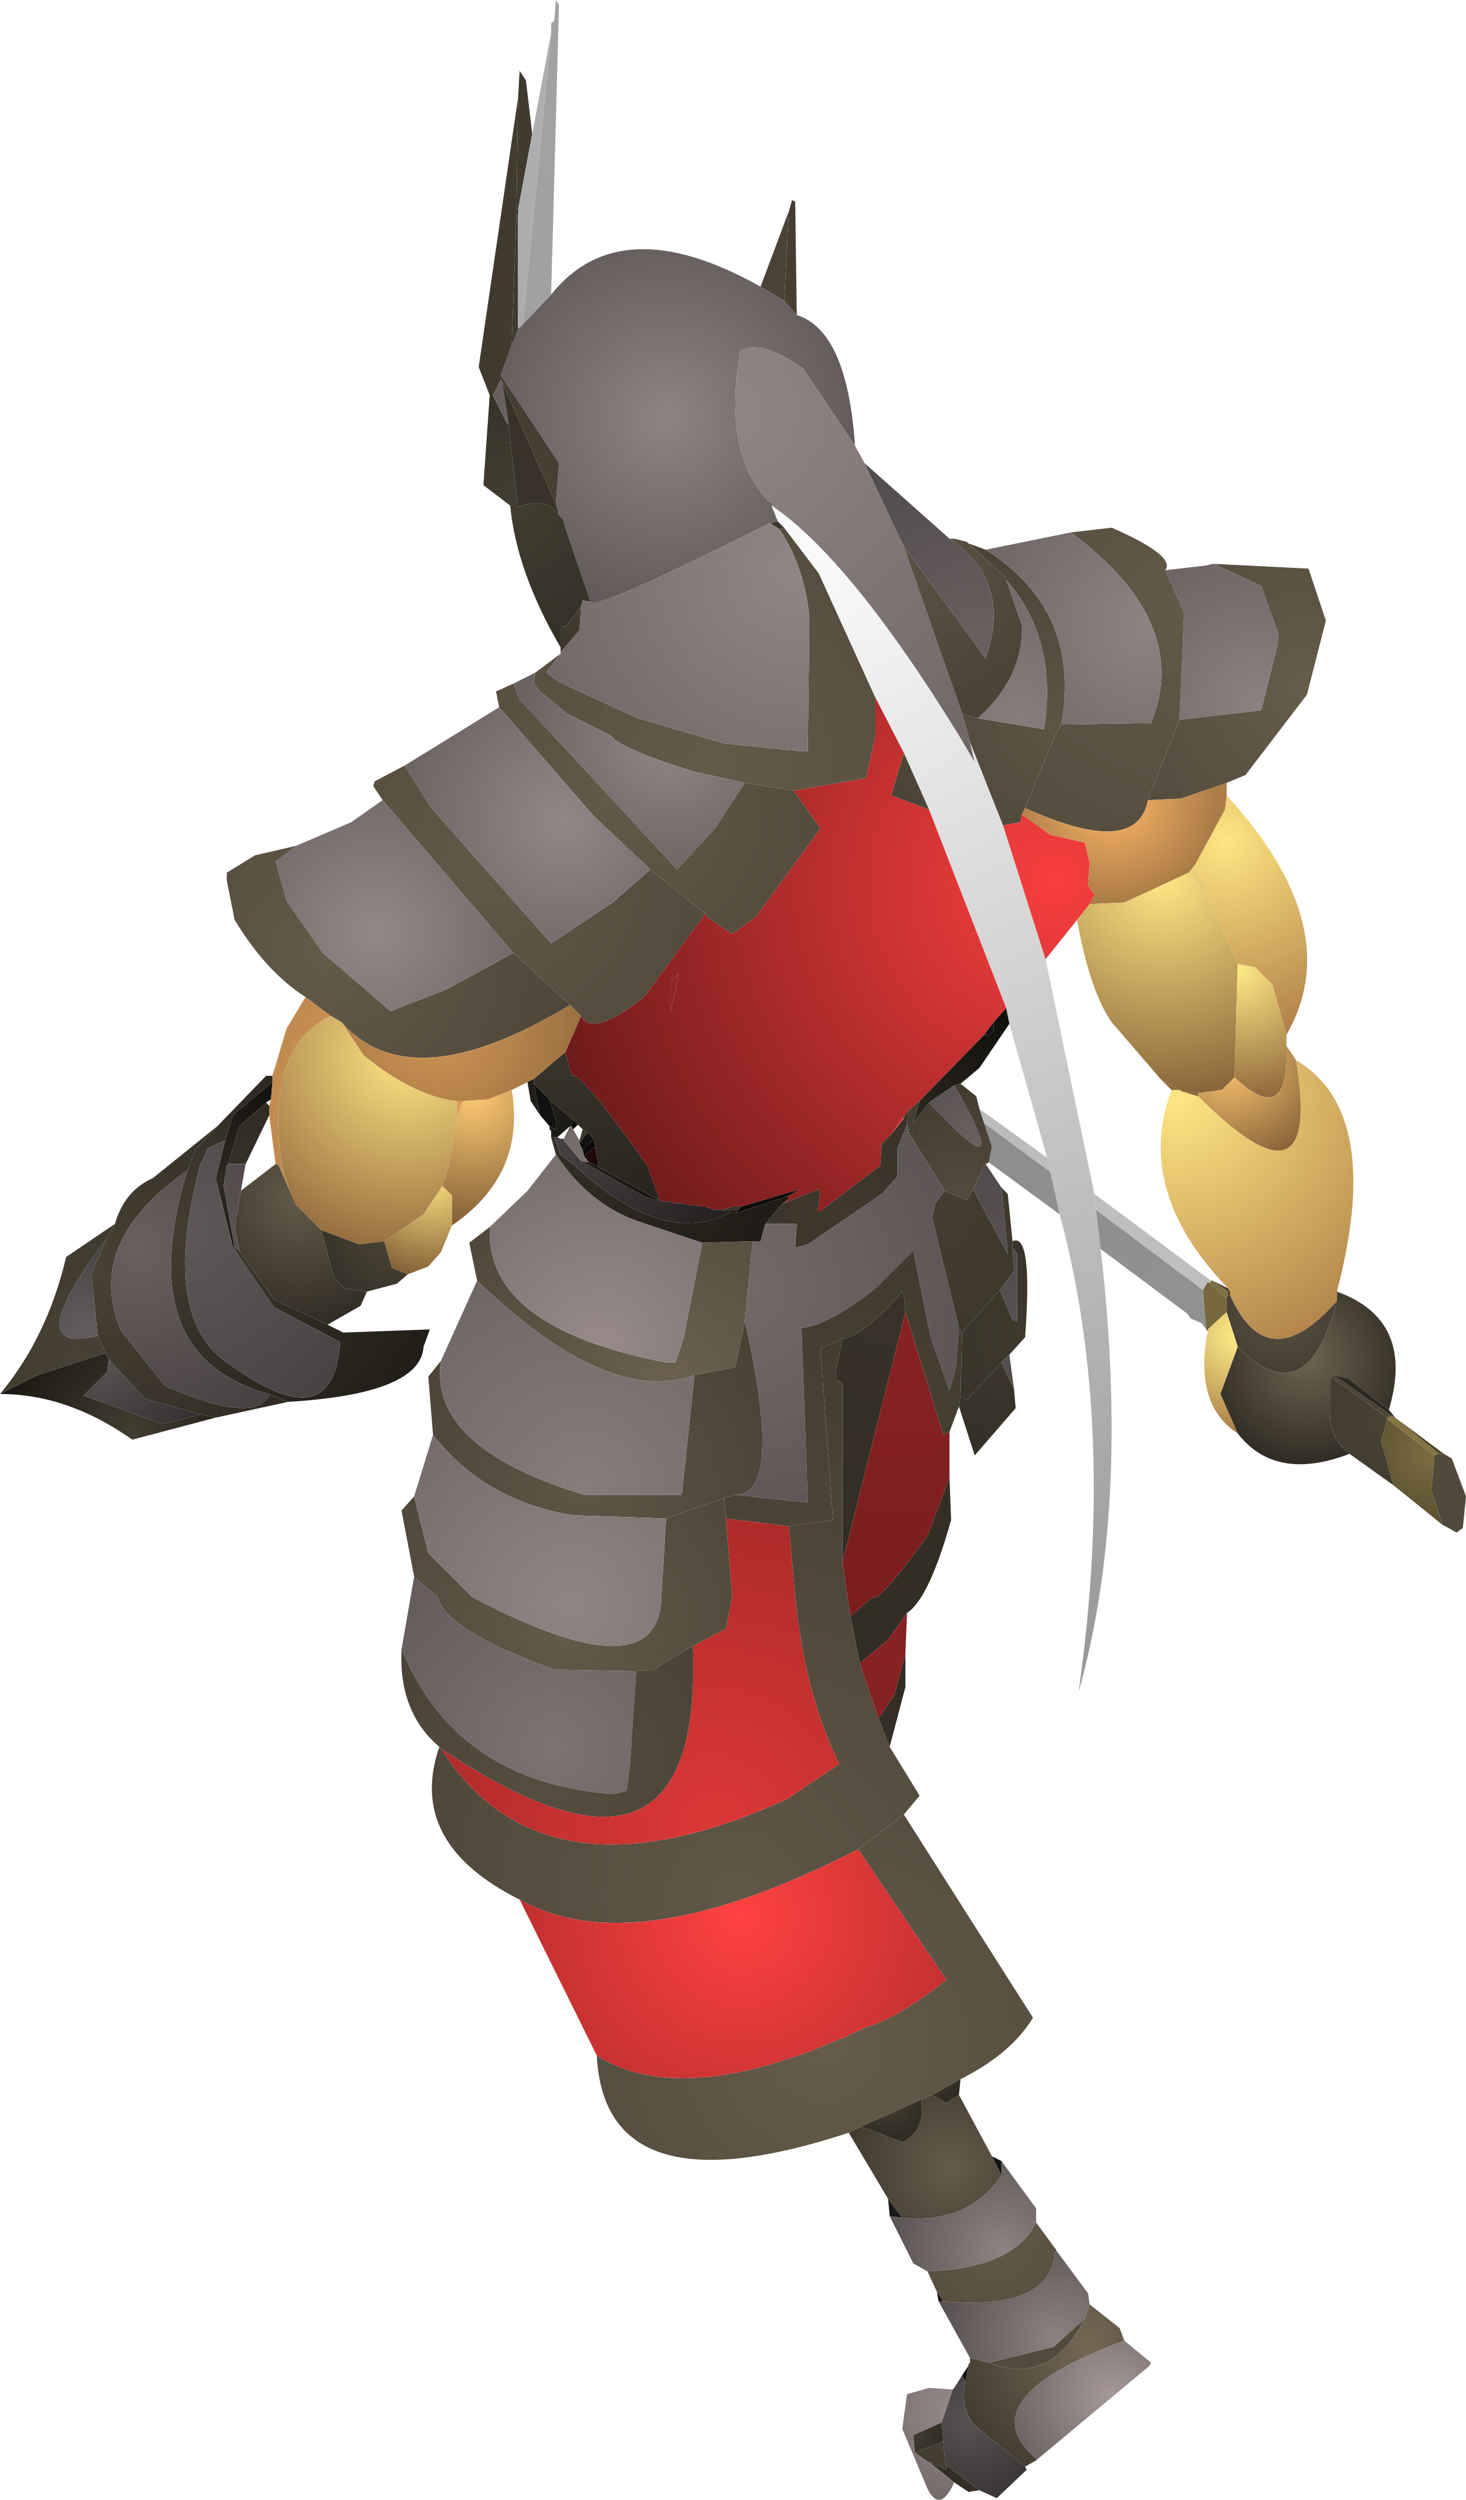 <?xml version="1.0" encoding="UTF-8" standalone="no"?>
<svg xmlns:ffdec="https://www.free-decompiler.com/flash" xmlns:xlink="http://www.w3.org/1999/xlink" ffdec:objectType="shape" height="79.35px" width="46.55px" xmlns="http://www.w3.org/2000/svg">
  <g transform="matrix(1.0, 0.0, 0.0, 1.0, 21.45, 66.3)">
    <path d="M2.7 -57.2 L3.6 -59.6 3.45 -56.75 2.7 -57.2" fill="url(#gradient0)" fill-rule="evenodd" stroke="none"/>
    <path d="M2.7 -57.2 L3.45 -56.75 3.85 -56.3 Q5.45 -55.8 5.7 -52.15 L4.05 -54.6 Q2.7 -55.55 2.05 -55.15 1.5 -51.9 2.95 -50.4 L3.05 -50.25 3.25 -49.75 3.0 -49.7 Q-2.65 -46.85 -2.7 -47.2 L-3.5 -49.55 -3.55 -49.75 -3.55 -49.8 -3.65 -49.9 -3.7 -49.95 -3.8 -50.3 -3.7 -51.6 -5.55 -54.4 -5.2 -55.35 -5.15 -55.45 -5.0 -55.85 -4.95 -55.9 -4.85 -56.0 -3.95 -56.95 Q-1.75 -59.7 2.7 -57.2 M-5.55 -54.25 L-5.5 -54.15 -5.3 -52.85 -5.35 -52.85 -5.8 -53.75 -5.55 -54.25" fill="url(#gradient1)" fill-rule="evenodd" stroke="none"/>
    <path d="M3.45 -56.75 L3.6 -59.6 3.7 -59.95 3.8 -59.9 3.85 -56.3 3.45 -56.75" fill="url(#gradient2)" fill-rule="evenodd" stroke="none"/>
    <path d="M-4.45 -44.95 L-3.65 -45.55 -4.1 -44.95 -3.7 -44.65 -1.2 -43.5 1.55 -42.7 4.0 -42.45 4.2 -42.45 4.25 -46.7 Q4.1 -48.3 3.3 -49.5 L3.45 -49.55 4.55 -48.1 6.35 -44.15 6.35 -42.95 6.05 -41.6 3.75 -41.2 2.2 -41.45 0.6 -41.8 Q-1.8 -42.55 -2.05 -42.95 L-3.45 -43.65 -4.3 -44.35 -4.5 -44.6 -4.45 -44.95" fill="url(#gradient3)" fill-rule="evenodd" stroke="none"/>
    <path d="M3.45 -49.55 L3.3 -49.5 3.0 -49.7 3.25 -49.75 3.45 -49.55" fill="url(#gradient4)" fill-rule="evenodd" stroke="none"/>
    <path d="M2.95 -50.4 L3.05 -50.3 3.05 -50.25 2.95 -50.4" fill="url(#gradient5)" fill-rule="evenodd" stroke="none"/>
    <path d="M5.7 -52.15 L6.0 -51.6 7.25 -48.95 9.1 -43.65 9.3 -42.95 9.35 -42.75 9.5 -42.1 9.0 -42.95 Q5.55 -48.55 3.05 -50.25 L3.05 -50.3 2.95 -50.4 Q1.5 -51.9 2.05 -55.15 2.7 -55.55 4.05 -54.6 L5.7 -52.15" fill="url(#gradient6)" fill-rule="evenodd" stroke="none"/>
    <path d="M-3.65 -45.55 L-3.65 -45.6 -3.05 -46.3 -3.0 -47.05 -2.95 -47.25 -2.7 -47.2 Q-2.65 -46.85 3.0 -49.7 L3.3 -49.5 Q4.1 -48.3 4.25 -46.7 L4.2 -42.45 4.0 -42.45 1.55 -42.7 -1.2 -43.5 -3.7 -44.65 -4.1 -44.95 -3.65 -45.55" fill="url(#gradient7)" fill-rule="evenodd" stroke="none"/>
    <path d="M13.5 -26.65 Q14.45 -18.45 12.8 -12.6 14.0 -21.05 12.2 -27.75 L11.9 -29.1 11.9 -29.3 11.8 -29.55 10.6 -33.8 10.5 -34.3 8.05 -40.6 7.25 -42.4 6.35 -44.15 4.55 -48.1 3.45 -49.55 3.25 -49.75 3.05 -50.25 Q5.55 -48.55 9.0 -42.95 L9.5 -42.1 9.35 -42.75 10.4 -40.1 11.75 -35.85 13.3 -28.4 13.35 -27.9 13.5 -26.65" fill="url(#gradient8)" fill-rule="evenodd" stroke="none"/>
    <path d="M19.7 -32.65 Q22.5 -31.0 21.0 -25.3 L21.0 -25.0 Q18.8 -22.5 17.6 -25.2 L17.6 -25.3 17.55 -25.4 Q14.55 -28.5 15.75 -31.7 L16.0 -31.7 16.1 -31.65 16.6 -31.5 Q20.55 -27.55 19.7 -32.65" fill="url(#gradient9)" fill-rule="evenodd" stroke="none"/>
    <path d="M21.0 -25.3 Q23.5 -24.4 22.65 -21.55 L21.35 -22.55 20.9 -22.65 20.8 -22.6 20.8 -21.45 Q20.7 -20.75 21.4 -20.15 19.05 -19.25 17.85 -20.8 L17.3 -22.05 17.85 -23.55 Q20.05 -21.35 21.0 -25.0 L21.0 -25.3" fill="url(#gradient10)" fill-rule="evenodd" stroke="none"/>
    <path d="M15.55 -48.2 L16.85 -48.35 17.05 -48.4 17.1 -48.4 18.6 -47.7 19.15 -46.15 19.1 -45.75 18.6 -43.75 16.0 -43.45 16.15 -46.85 15.55 -48.2" fill="url(#gradient11)" fill-rule="evenodd" stroke="none"/>
    <path d="M12.55 -49.4 L13.85 -49.55 Q15.9 -48.65 15.55 -48.2 L16.15 -46.85 16.0 -43.45 15.0 -40.9 Q14.65 -39.05 11.1 -40.65 L12.05 -42.95 12.25 -43.3 15.1 -43.35 Q16.4 -46.55 12.55 -49.4" fill="url(#gradient12)" fill-rule="evenodd" stroke="none"/>
    <path d="M17.1 -48.4 L20.1 -48.25 20.65 -46.6 20.05 -44.25 18.1 -41.7 17.5 -41.45 16.05 -40.95 15.0 -40.9 16.0 -43.45 18.6 -43.75 19.1 -45.75 19.15 -46.15 18.6 -47.7 17.1 -48.4" fill="url(#gradient13)" fill-rule="evenodd" stroke="none"/>
    <path d="M9.3 -49.05 L9.85 -48.85 Q12.9 -46.9 12.25 -43.3 L12.05 -42.95 11.1 -40.65 11.0 -40.45 10.95 -40.2 10.4 -40.1 9.35 -42.75 9.3 -42.95 9.1 -43.65 9.6 -43.5 11.7 -43.15 Q12.15 -46.0 10.5 -47.9 L10.5 -47.95 9.3 -49.05 M7.25 -42.4 L8.05 -40.6 6.85 -41.05 7.25 -42.4" fill="url(#gradient14)" fill-rule="evenodd" stroke="none"/>
    <path d="M8.7 -49.2 L8.85 -49.2 9.25 -49.1 9.3 -49.05 10.5 -47.95 10.5 -47.9 11.0 -46.45 Q11.05 -44.8 9.6 -43.5 L9.1 -43.65 7.25 -48.95 9.85 -45.4 Q10.7 -47.85 8.7 -49.2" fill="url(#gradient15)" fill-rule="evenodd" stroke="none"/>
    <path d="M9.6 -43.5 Q11.05 -44.8 11.0 -46.45 L10.5 -47.9 Q12.15 -46.0 11.7 -43.15 L9.6 -43.5" fill="url(#gradient16)" fill-rule="evenodd" stroke="none"/>
    <path d="M6.35 -44.15 L7.25 -42.4 6.85 -41.05 8.05 -40.6 10.5 -34.3 10.1 -33.85 9.8 -33.45 7.75 -31.35 7.4 -31.05 7.3 -30.9 7.2 -30.8 6.85 -30.3 6.55 -30.0 6.5 -29.3 4.6 -27.85 4.5 -27.85 4.6 -28.4 4.55 -28.55 3.55 -28.15 3.55 -28.2 3.6 -28.35 3.95 -28.55 2.1 -28.0 1.8 -28.0 1.55 -27.9 1.3 -27.9 1.2 -27.9 0.95 -28.0 0.8 -28.0 0.55 -28.05 0.45 -28.05 0.2 -28.1 0.0 -28.1 -0.2 -28.15 -0.35 -28.15 -0.5 -28.2 -0.9 -29.3 Q-3.05 -32.35 -3.3 -32.15 L-3.5 -32.9 -3.0 -34.05 Q-2.65 -33.35 -1.0 -34.65 L0.95 -37.3 1.05 -37.15 1.8 -36.65 2.55 -37.2 4.6 -40.0 3.75 -41.2 6.05 -41.6 6.35 -42.95 6.35 -44.15 M10.4 -40.1 L10.95 -40.2 11.0 -40.45 11.9 -39.8 13.0 -39.55 13.15 -38.9 13.1 -38.2 13.3 -37.9 13.15 -37.6 12.75 -37.1 11.75 -35.85 10.4 -40.1 M-0.15 -34.2 L0.1 -35.4 -0.15 -35.15 -0.15 -34.2" fill="url(#gradient17)" fill-rule="evenodd" stroke="none"/>
    <path d="M17.5 -41.45 L17.5 -41.05 17.45 -40.6 16.5 -38.85 16.3 -38.6 14.25 -37.65 13.15 -37.6 13.3 -37.9 13.1 -38.2 13.15 -38.9 13.0 -39.55 11.9 -39.8 11.0 -40.45 11.1 -40.65 Q14.65 -39.05 15.0 -40.9 L16.05 -40.95 17.5 -41.45" fill="url(#gradient18)" fill-rule="evenodd" stroke="none"/>
    <path d="M13.15 -37.6 L14.25 -37.65 16.3 -38.6 16.85 -37.9 17.85 -35.7 17.75 -32.1 17.35 -31.7 16.6 -31.6 16.1 -31.65 16.0 -31.7 15.4 -32.05 13.85 -33.85 Q13.15 -34.85 12.75 -37.1 L13.15 -37.6" fill="url(#gradient19)" fill-rule="evenodd" stroke="none"/>
    <path d="M17.5 -41.05 Q21.35 -36.85 19.4 -33.45 L18.95 -35.05 18.4 -35.6 17.85 -35.7 16.85 -37.9 16.5 -38.85 17.45 -40.6 17.5 -41.05" fill="url(#gradient20)" fill-rule="evenodd" stroke="none"/>
    <path d="M16.3 -38.6 L16.5 -38.85 16.85 -37.9 16.3 -38.6 M16.6 -31.6 L16.6 -31.5 16.1 -31.65 16.6 -31.6 M16.0 -31.7 L15.75 -31.7 15.4 -32.05 16.0 -31.7" fill="url(#gradient21)" fill-rule="evenodd" stroke="none"/>
    <path d="M9.85 -48.85 L12.55 -49.4 Q16.4 -46.55 15.1 -43.35 L12.25 -43.3 Q12.9 -46.9 9.85 -48.85" fill="url(#gradient22)" fill-rule="evenodd" stroke="none"/>
    <path d="M6.0 -51.6 L8.7 -49.2 Q10.7 -47.85 9.85 -45.4 L7.25 -48.95 6.0 -51.6" fill="url(#gradient23)" fill-rule="evenodd" stroke="none"/>
    <path d="M-5.15 -44.6 L-4.45 -44.95 -4.5 -44.6 -4.3 -44.35 -3.45 -43.65 -2.05 -42.95 Q-1.8 -42.55 0.6 -41.8 L2.2 -41.45 1.25 -40.0 0.05 -38.7 -4.95 -44.1 -5.15 -44.6" fill="url(#gradient24)" fill-rule="evenodd" stroke="none"/>
    <path d="M-5.6 -43.85 L-5.7 -44.35 -5.15 -44.6 -4.95 -44.1 0.05 -38.7 1.25 -40.0 2.2 -41.45 3.75 -41.2 4.6 -40.0 2.55 -37.2 1.8 -36.65 1.05 -37.15 0.95 -37.3 -0.8 -38.7 -2.6 -40.4 -5.6 -43.85" fill="url(#gradient25)" fill-rule="evenodd" stroke="none"/>
    <path d="M10.5 -34.3 L10.6 -33.8 9.65 -32.4 9.05 -31.9 8.85 -31.85 8.05 -31.3 7.55 -30.65 7.75 -31.35 9.8 -33.45 Q10.0 -33.4 10.1 -33.6 L10.1 -33.85 10.5 -34.3 M7.4 -30.45 L7.55 -30.4 7.4 -30.35 7.4 -30.45" fill="url(#gradient26)" fill-rule="evenodd" stroke="none"/>
    <path d="M10.1 -33.85 L10.1 -33.6 Q10.0 -33.4 9.8 -33.45 L10.1 -33.85" fill="url(#gradient27)" fill-rule="evenodd" stroke="none"/>
    <path d="M8.05 -31.3 L8.85 -31.85 Q10.9 -28.25 8.05 -31.3" fill="url(#gradient28)" fill-rule="evenodd" stroke="none"/>
    <path d="M9.95 -29.4 L9.85 -29.35 9.8 -29.3 9.45 -28.55 9.25 -28.2 8.55 -28.5 7.4 -30.35 7.55 -30.4 7.4 -30.45 7.35 -30.6 7.35 -30.75 7.4 -30.9 7.4 -31.05 7.75 -31.35 7.55 -30.65 8.05 -31.3 Q10.9 -28.25 8.85 -31.85 L9.05 -31.9 9.55 -31.5 9.65 -31.1 9.8 -30.65 10.05 -29.9 9.95 -29.4 M7.2 -30.8 L7.3 -30.9 7.25 -30.8 7.2 -30.8" fill="url(#gradient29)" fill-rule="evenodd" stroke="none"/>
    <path d="M3.55 -28.2 L3.55 -28.15 3.4 -28.1 3.55 -28.2" fill="url(#gradient30)" fill-rule="evenodd" stroke="none"/>
    <path d="M-3.8 -29.65 L-3.95 -30.2 -3.85 -30.2 -3.65 -29.65 -3.2 -29.3 Q-0.4 -26.7 1.7 -27.8 L1.95 -27.8 3.6 -28.35 3.55 -28.2 3.4 -28.1 2.85 -27.45 2.7 -26.9 2.45 -26.9 0.85 -26.85 -1.25 -27.55 Q-2.6 -28.05 -3.55 -29.3 L-3.8 -29.65" fill="url(#gradient31)" fill-rule="evenodd" stroke="none"/>
    <path d="M3.55 -28.15 L4.55 -28.55 4.6 -28.4 4.5 -27.85 4.6 -27.85 6.5 -29.3 6.55 -30.0 6.85 -30.3 7.25 -30.8 7.3 -30.9 7.4 -31.05 7.4 -30.9 7.35 -30.75 7.35 -30.6 7.05 -29.85 7.05 -28.95 6.55 -28.4 4.2 -26.8 3.8 -26.7 3.85 -27.45 2.85 -27.45 3.4 -28.1 3.55 -28.15 M1.55 -27.9 L1.8 -28.0 2.1 -28.0 1.95 -27.85 1.7 -27.85 1.55 -27.85 1.55 -27.9" fill="url(#gradient32)" fill-rule="evenodd" stroke="none"/>
    <path d="M6.85 -30.3 L7.2 -30.8 7.25 -30.8 6.85 -30.3" fill="url(#gradient33)" fill-rule="evenodd" stroke="none"/>
    <path d="M2.1 -28.0 L3.95 -28.55 3.6 -28.35 1.95 -27.8 1.95 -27.85 2.1 -28.0" fill="url(#gradient34)" fill-rule="evenodd" stroke="none"/>
    <path d="M1.7 -27.8 Q-0.4 -26.7 -3.2 -29.3 L-3.65 -29.65 -3.85 -30.2 -3.75 -30.2 -3.65 -30.15 -3.55 -30.1 -3.0 -29.45 -0.95 -28.3 -0.35 -28.15 -0.2 -28.15 0.0 -28.1 0.2 -28.1 0.45 -28.05 0.55 -28.05 0.8 -28.0 0.95 -28.0 1.2 -27.9 1.3 -27.9 1.55 -27.85 1.7 -27.85 1.7 -27.8" fill="url(#gradient35)" fill-rule="evenodd" stroke="none"/>
    <path d="M1.95 -27.8 L1.7 -27.8 1.7 -27.85 1.95 -27.85 1.95 -27.8 M1.3 -27.9 L1.55 -27.9 1.55 -27.85 1.3 -27.9 M-0.5 -28.2 L-0.35 -28.15 -0.95 -28.3 -3.0 -29.45 -2.75 -29.4 -2.5 -29.3 -2.45 -29.25 -0.5 -28.2" fill="url(#gradient36)" fill-rule="evenodd" stroke="none"/>
    <path d="M-6.3 -25.65 L-6.55 -26.85 -5.9 -27.35 Q-6.05 -24.15 -0.3 -23.05 L0.0 -23.05 0.25 -23.8 0.85 -26.85 2.45 -26.9 2.2 -24.35 1.9 -22.9 0.6 -22.65 Q-2.15 -21.65 -6.3 -25.65" fill="url(#gradient37)" fill-rule="evenodd" stroke="none"/>
    <path d="M7.35 -30.6 L7.4 -30.45 7.4 -30.35 8.55 -28.5 8.25 -28.1 8.15 -27.65 9.0 -24.15 8.9 -22.9 8.7 -22.15 8.1 -23.85 7.55 -26.6 6.35 -25.4 Q4.8 -24.2 4.0 -24.15 L4.2 -18.6 1.9 -18.85 Q3.45 -18.85 2.2 -24.35 L2.45 -26.9 2.7 -26.9 2.85 -27.45 3.85 -27.45 3.8 -26.7 4.2 -26.8 6.55 -28.4 7.05 -28.95 7.05 -29.85 7.35 -30.6" fill="url(#gradient38)" fill-rule="evenodd" stroke="none"/>
    <path d="M16.85 -24.1 L16.7 -24.3 16.35 -24.45 16.25 -24.6 13.5 -26.65 13.35 -27.9 16.75 -25.35 16.85 -24.1 M12.2 -27.75 L9.95 -29.4 10.05 -29.9 9.8 -30.65 11.9 -29.1 12.2 -27.75" fill="url(#gradient39)" fill-rule="evenodd" stroke="none"/>
    <path d="M10.35 -28.6 L10.55 -28.4 10.7 -26.9 10.7 -26.7 10.75 -25.95 10.3 -25.35 9.1 -24.0 9.0 -24.15 8.15 -27.65 8.25 -28.1 8.55 -28.5 9.25 -28.2 9.45 -28.55 10.55 -26.5 10.35 -28.6" fill="url(#gradient40)" fill-rule="evenodd" stroke="none"/>
    <path d="M9.85 -29.35 L10.35 -28.6 10.55 -26.5 9.45 -28.55 9.8 -29.3 9.85 -29.35" fill="url(#gradient41)" fill-rule="evenodd" stroke="none"/>
    <path d="M9.0 -21.65 L8.7 -20.85 8.5 -20.75 7.3 -24.65 7.25 -25.15 7.2 -25.3 Q6.0 -23.9 5.3 -23.8 L4.6 -23.5 5.0 -18.05 3.6 -17.85 1.6 -18.1 1.55 -18.75 1.9 -18.85 4.2 -18.6 4.0 -24.15 Q4.8 -24.2 6.35 -25.4 L7.55 -26.6 8.1 -23.85 8.7 -22.15 8.9 -22.9 9.0 -24.15 9.1 -24.0 9.05 -22.0 9.0 -21.65" fill="url(#gradient42)" fill-rule="evenodd" stroke="none"/>
    <path d="M8.7 -19.4 L8.75 -18.05 Q8.05 -15.55 7.35 -15.1 L6.75 -14.25 5.85 -13.5 5.55 -15.0 6.25 -15.6 Q6.45 -15.4 8.0 -17.55 L8.7 -19.4 M5.3 -23.8 Q6.0 -23.9 7.2 -25.3 L7.25 -25.15 7.3 -24.65 5.3 -16.7 5.3 -22.4 5.1 -22.5 5.1 -22.85 5.3 -23.8" fill="url(#gradient43)" fill-rule="evenodd" stroke="none"/>
    <path d="M11.8 -29.55 L11.9 -29.3 11.9 -29.1 9.8 -30.65 9.65 -31.1 11.8 -29.55 M13.3 -28.4 L17.0 -25.65 Q17.0 -25.55 16.9 -25.6 L16.75 -25.35 13.35 -27.9 13.3 -28.4" fill="url(#gradient44)" fill-rule="evenodd" stroke="none"/>
    <path d="M19.4 -33.45 L19.4 -33.1 Q19.5 -30.45 17.75 -32.1 L17.85 -35.7 18.4 -35.6 18.95 -35.05 19.4 -33.45" fill="url(#gradient45)" fill-rule="evenodd" stroke="none"/>
    <path d="M19.4 -33.1 L19.7 -32.65 Q20.55 -27.55 16.6 -31.5 L16.6 -31.6 17.35 -31.7 17.75 -32.1 Q19.5 -30.45 19.4 -33.1" fill="url(#gradient46)" fill-rule="evenodd" stroke="none"/>
    <path d="M10.3 -25.35 L10.75 -25.95 10.7 -26.7 10.85 -26.5 10.85 -24.35 10.7 -24.4 10.3 -25.35" fill="url(#gradient47)" fill-rule="evenodd" stroke="none"/>
    <path d="M10.7 -26.9 Q11.35 -27.2 11.1 -23.85 L10.6 -23.3 10.35 -23.05 9.25 -21.85 9.05 -22.0 9.1 -24.0 10.3 -25.35 10.7 -24.4 10.85 -24.35 10.85 -26.5 10.7 -26.7 10.7 -26.9" fill="url(#gradient48)" fill-rule="evenodd" stroke="none"/>
    <path d="M17.0 -25.65 L17.05 -25.65 17.55 -25.3 17.55 -25.2 17.5 -25.1 16.9 -25.6 Q17.0 -25.55 17.0 -25.65" fill="url(#gradient49)" fill-rule="evenodd" stroke="none"/>
    <path d="M17.6 -25.2 Q18.8 -22.5 21.0 -25.0 20.05 -21.35 17.85 -23.55 L17.5 -24.65 17.5 -25.1 17.55 -25.2 17.6 -25.2" fill="url(#gradient50)" fill-rule="evenodd" stroke="none"/>
    <path d="M17.6 -25.3 L17.6 -25.2 17.55 -25.2 17.55 -25.3 17.6 -25.3" fill="url(#gradient51)" fill-rule="evenodd" stroke="none"/>
    <path d="M17.55 -25.4 L17.6 -25.3 17.55 -25.3 17.05 -25.65 17.55 -25.4" fill="url(#gradient52)" fill-rule="evenodd" stroke="none"/>
    <path d="M16.75 -25.35 L16.9 -25.6 17.5 -25.1 17.5 -24.65 16.9 -24.1 16.85 -24.1 16.75 -25.35" fill="url(#gradient53)" fill-rule="evenodd" stroke="none"/>
    <path d="M16.9 -24.05 L16.85 -24.1 16.9 -24.1 16.9 -24.05" fill="url(#gradient54)" fill-rule="evenodd" stroke="none"/>
    <path d="M17.85 -20.8 Q16.45 -21.7 16.9 -24.05 L16.9 -24.1 17.5 -24.65 17.85 -23.55 17.3 -22.05 17.85 -20.8" fill="url(#gradient55)" fill-rule="evenodd" stroke="none"/>
    <path d="M10.6 -23.3 L10.75 -22.2 10.35 -23.05 10.6 -23.3" fill="url(#gradient56)" fill-rule="evenodd" stroke="none"/>
    <path d="M10.75 -22.2 L10.8 -21.6 9.5 -20.1 9.0 -21.65 9.05 -22.0 9.25 -21.85 10.35 -23.05 10.75 -22.2" fill="url(#gradient57)" fill-rule="evenodd" stroke="none"/>
    <path d="M6.8 -10.85 L7.75 -9.3 7.25 -8.7 5.8 -7.6 Q-1.3 -3.95 -4.95 -6.0 -8.55 -7.8 -7.5 -10.85 L-7.45 -10.8 Q-4.2 -5.65 3.55 -9.2 L5.2 -10.3 Q4.1 -12.55 3.8 -15.6 L3.6 -17.85 5.0 -18.05 4.6 -23.5 5.3 -23.8 5.1 -22.85 5.1 -22.5 5.3 -22.4 5.3 -16.7 5.55 -15.0 5.85 -13.5 6.45 -11.75 6.8 -10.85" fill="url(#gradient58)" fill-rule="evenodd" stroke="none"/>
    <path d="M8.7 -20.85 L8.7 -19.4 8.0 -17.55 Q6.45 -15.4 6.25 -15.6 L5.55 -15.0 5.3 -16.7 7.3 -24.65 8.5 -20.75 8.7 -20.85" fill="url(#gradient59)" fill-rule="evenodd" stroke="none"/>
    <path d="M-7.7 -20.75 L-7.85 -22.6 -7.45 -23.1 Q-7.85 -20.35 -2.9 -18.85 L0.2 -18.85 0.6 -22.65 1.9 -22.9 2.2 -24.35 Q3.45 -18.85 1.9 -18.85 L1.55 -18.75 -0.3 -18.1 -3.25 -18.2 Q-6.05 -18.65 -7.7 -20.75" fill="url(#gradient60)" fill-rule="evenodd" stroke="none"/>
    <path d="M-5.9 -27.35 L-4.7 -28.5 -3.8 -29.65 -3.55 -29.3 Q-2.6 -28.05 -1.25 -27.55 L0.85 -26.85 0.25 -23.8 0.0 -23.05 -0.3 -23.05 Q-6.05 -24.15 -5.9 -27.35 M-3.0 -29.45 L-3.55 -30.1 -3.55 -30.15 -3.35 -30.55 -3.3 -30.55 -3.25 -30.45 -3.05 -30.1 -3.05 -30.0 -2.95 -29.8 -2.9 -29.6 -2.75 -29.4 -3.0 -29.45" fill="url(#gradient61)" fill-rule="evenodd" stroke="none"/>
    <path d="M-7.45 -23.1 L-6.3 -25.65 Q-2.15 -21.65 0.6 -22.65 L0.2 -18.85 -2.9 -18.85 Q-7.85 -20.35 -7.45 -23.1" fill="url(#gradient62)" fill-rule="evenodd" stroke="none"/>
    <path d="M1.6 -18.1 L3.6 -17.85 3.8 -15.6 Q4.1 -12.55 5.2 -10.3 L3.55 -9.2 Q-4.2 -5.65 -7.45 -10.8 0.9 -5.2 0.55 -14.05 L1.6 -14.6 1.8 -15.6 1.6 -18.1" fill="url(#gradient63)" fill-rule="evenodd" stroke="none"/>
    <path d="M-8.3 -16.25 L-8.7 -18.35 -8.3 -18.8 -7.85 -17.0 -6.45 -15.6 Q-0.55 -12.5 -0.45 -15.6 L-0.3 -18.1 1.55 -18.75 1.6 -18.1 1.8 -15.6 1.6 -14.6 0.55 -14.05 -0.7 -13.3 -1.25 -13.25 -3.85 -13.3 Q-7.3 -14.55 -7.55 -15.6 L-8.3 -16.25" fill="url(#gradient64)" fill-rule="evenodd" stroke="none"/>
    <path d="M7.35 -15.1 L7.3 -13.8 6.95 -12.5 6.45 -11.75 5.85 -13.5 6.75 -14.25 7.35 -15.1" fill="url(#gradient65)" fill-rule="evenodd" stroke="none"/>
    <path d="M7.3 -13.8 L7.3 -12.75 6.8 -10.85 6.45 -11.75 6.95 -12.5 7.3 -13.8" fill="url(#gradient66)" fill-rule="evenodd" stroke="none"/>
    <path d="M7.25 -8.7 L11.35 -2.25 Q10.65 -1.1 9.05 -0.3 L8.15 0.2 7.8 0.35 5.9 1.2 5.5 1.4 Q-2.25 3.95 -2.5 -1.05 0.35 0.75 6.05 -1.95 7.0 -2.2 8.6 -3.45 L5.8 -7.6 7.25 -8.7" fill="url(#gradient67)" fill-rule="evenodd" stroke="none"/>
    <path d="M-2.5 -1.05 L-4.95 -6.0 Q-1.3 -3.95 5.8 -7.6 L8.6 -3.45 Q7.0 -2.2 6.05 -1.95 0.35 0.75 -2.5 -1.05" fill="url(#gradient68)" fill-rule="evenodd" stroke="none"/>
    <path d="M22.65 -21.55 L22.85 -21.3 22.75 -21.35 20.9 -22.65 21.35 -22.55 22.65 -21.55" fill="url(#gradient69)" fill-rule="evenodd" stroke="none"/>
    <path d="M20.8 -22.6 L20.9 -22.65 22.75 -21.35 22.6 -21.3 20.8 -22.6" fill="url(#gradient70)" fill-rule="evenodd" stroke="none"/>
    <path d="M24.35 -17.9 L22.8 -19.15 22.4 -20.55 22.6 -21.25 24.1 -20.1 24.0 -19.0 24.35 -17.9" fill="url(#gradient71)" fill-rule="evenodd" stroke="none"/>
    <path d="M22.8 -19.15 L21.4 -20.15 Q20.7 -20.75 20.8 -21.45 L20.8 -22.6 22.6 -21.3 22.6 -21.25 22.4 -20.55 22.8 -19.15" fill="url(#gradient72)" fill-rule="evenodd" stroke="none"/>
    <path d="M22.6 -21.3 L22.75 -21.35 22.85 -21.3 24.25 -20.15 24.1 -20.1 22.6 -21.25 22.6 -21.3" fill="url(#gradient73)" fill-rule="evenodd" stroke="none"/>
    <path d="M24.4 -20.15 L24.65 -20.0 25.1 -18.8 25.0 -17.8 24.8 -17.65 Q24.55 -17.8 24.35 -17.9 L24.0 -19.0 24.1 -20.1 24.25 -20.15 24.4 -20.15" fill="url(#gradient74)" fill-rule="evenodd" stroke="none"/>
    <path d="M22.85 -21.3 L24.4 -20.15 24.25 -20.15 22.85 -21.3" fill="url(#gradient75)" fill-rule="evenodd" stroke="none"/>
    <path d="M10.05 2.15 L10.35 2.3 10.35 2.75 10.05 2.15 M6.8 4.05 L6.75 3.5 7.2 4.1 6.8 4.05" fill="url(#gradient76)" fill-rule="evenodd" stroke="none"/>
    <path d="M10.35 2.3 L11.45 3.8 11.45 4.25 Q10.75 5.7 8.0 5.8 L7.55 5.55 6.8 4.05 7.2 4.1 Q9.3 4.3 10.35 2.75 L10.35 2.3" fill="url(#gradient77)" fill-rule="evenodd" stroke="none"/>
    <path d="M12.0 5.0 L12.1 5.15 12.05 5.15 12.0 5.0 M8.35 6.75 L8.3 6.45 8.5 6.75 8.35 6.75" fill="url(#gradient78)" fill-rule="evenodd" stroke="none"/>
    <path d="M12.1 5.15 L13.1 6.5 13.15 6.85 13.0 7.3 12.0 8.2 9.95 8.7 9.35 8.55 8.35 6.75 8.5 6.75 Q11.95 7.05 12.05 5.15 L12.1 5.15" fill="url(#gradient79)" fill-rule="evenodd" stroke="none"/>
    <path d="M11.45 4.25 L12.0 5.0 12.05 5.15 Q11.95 7.05 8.5 6.75 L8.3 6.45 8.0 5.8 Q10.75 5.7 11.45 4.25 M13.0 7.3 Q11.9 9.45 9.95 8.7 L12.0 8.2 13.0 7.3" fill="url(#gradient80)" fill-rule="evenodd" stroke="none"/>
    <path d="M13.15 6.85 L14.1 7.6 14.25 8.0 Q9.25 9.85 11.45 11.75 L11.45 11.8 11.1 12.0 9.45 10.65 Q9.05 10.1 9.2 9.3 L9.3 8.8 9.3 8.75 9.35 8.7 9.35 8.55 9.95 8.7 Q11.9 9.45 13.0 7.3 L13.15 6.85 M9.65 12.75 L9.3 12.8 8.85 12.5 8.05 11.85 8.6 12.1 8.6 11.95 9.65 12.75" fill="url(#gradient81)" fill-rule="evenodd" stroke="none"/>
    <path d="M14.25 8.0 L15.1 8.7 15.05 8.8 11.45 11.8 11.45 11.75 Q9.25 9.85 14.25 8.0" fill="url(#gradient82)" fill-rule="evenodd" stroke="none"/>
    <path d="M11.1 12.0 L11.15 12.1 10.2 13.0 9.65 12.75 8.6 11.95 8.55 11.75 8.5 11.2 8.45 10.6 8.8 9.55 8.85 9.5 9.1 9.1 9.2 9.3 Q9.05 10.1 9.45 10.65 L11.1 12.0" fill="url(#gradient83)" fill-rule="evenodd" stroke="none"/>
    <path d="M9.0 0.2 L10.05 2.15 10.35 2.75 Q9.3 4.3 7.2 4.1 L6.75 3.5 5.5 1.4 5.9 1.2 7.2 1.7 Q7.95 1.35 7.8 0.35 L8.15 0.2 8.6 0.45 9.0 0.2" fill="url(#gradient84)" fill-rule="evenodd" stroke="none"/>
    <path d="M9.05 -0.3 L9.0 0.2 8.6 0.45 8.15 0.2 9.05 -0.3" fill="url(#gradient85)" fill-rule="evenodd" stroke="none"/>
    <path d="M5.9 1.2 L7.8 0.35 Q7.95 1.35 7.2 1.7 L5.9 1.2" fill="url(#gradient86)" fill-rule="evenodd" stroke="none"/>
    <path d="M9.1 9.1 L9.3 8.8 9.2 9.3 9.1 9.1" fill="url(#gradient87)" fill-rule="evenodd" stroke="none"/>
    <path d="M8.85 12.5 Q8.4 13.5 8.0 12.7 L7.2 10.8 7.35 9.7 8.05 9.5 8.8 9.55 8.45 10.6 7.55 11.0 7.6 11.55 7.95 11.8 8.0 11.85 8.05 11.85 8.85 12.5" fill="url(#gradient88)" fill-rule="evenodd" stroke="none"/>
    <path d="M8.6 11.95 L8.6 12.1 8.05 11.85 8.0 11.85 7.95 11.8 7.6 11.55 8.5 11.2 8.55 11.75 8.6 11.95" fill="url(#gradient89)" fill-rule="evenodd" stroke="none"/>
    <path d="M7.6 11.55 L7.55 11.0 8.45 10.6 8.5 11.2 7.6 11.55" fill="url(#gradient90)" fill-rule="evenodd" stroke="none"/>
    <path d="M-3.95 -65.25 L-3.95 -65.55 -3.85 -65.65 -3.8 -66.3 -3.7 -66.15 -3.95 -56.95 -4.85 -56.0 -3.95 -65.25" fill="url(#gradient91)" fill-rule="evenodd" stroke="none"/>
    <path d="M-5.0 -63.2 L-4.95 -64.05 -4.75 -63.75 -4.55 -62.05 -5.0 -59.65 -5.05 -59.65 -5.0 -63.2 M-5.0 -59.5 L-5.0 -55.9 -5.0 -55.85 -5.15 -55.45 -5.2 -55.45 -5.05 -59.5 -5.0 -59.5" fill="url(#gradient92)" fill-rule="evenodd" stroke="none"/>
    <path d="M-4.55 -62.05 L-3.95 -65.25 -4.85 -56.0 -4.95 -55.9 -5.0 -55.9 -5.0 -59.5 -5.0 -59.65 -4.55 -62.05" fill="url(#gradient93)" fill-rule="evenodd" stroke="none"/>
    <path d="M-5.0 -59.65 L-5.0 -59.5 -5.05 -59.5 -5.05 -59.65 -5.0 -59.65" fill="url(#gradient94)" fill-rule="evenodd" stroke="none"/>
    <path d="M-5.0 -55.9 L-4.95 -55.9 -5.0 -55.85 -5.0 -55.9 M-5.2 -55.35 L-5.2 -55.45 -5.15 -55.45 -5.2 -55.35" fill="url(#gradient95)" fill-rule="evenodd" stroke="none"/>
    <path d="M-5.9 -53.75 L-6.25 -54.65 -5.0 -63.2 -5.05 -59.65 -5.05 -59.5 -5.2 -55.45 -5.2 -55.35 -5.55 -54.4 -5.55 -54.25 -5.8 -53.75 -5.9 -53.75" fill="url(#gradient96)" fill-rule="evenodd" stroke="none"/>
    <path d="M-5.55 -54.25 L-5.55 -54.4 -3.7 -51.6 -3.8 -50.3 -5.5 -54.15 -5.55 -54.25" fill="url(#gradient97)" fill-rule="evenodd" stroke="none"/>
    <path d="M-5.35 -52.85 L-5.3 -52.85 -5.3 -52.75 -5.35 -52.85" fill="url(#gradient98)" fill-rule="evenodd" stroke="none"/>
    <path d="M-3.8 -50.3 L-3.7 -49.95 Q-4.1 -50.55 -5.0 -50.2 L-5.3 -52.75 -5.3 -52.85 -5.5 -54.15 -3.8 -50.3" fill="url(#gradient99)" fill-rule="evenodd" stroke="none"/>
    <path d="M-3.65 -45.75 Q-5.05 -48.15 -5.25 -50.25 L-6.1 -50.9 -5.9 -53.75 -5.8 -53.75 -5.35 -52.85 -5.3 -52.75 -5.0 -50.2 Q-4.1 -50.55 -3.7 -49.95 L-3.65 -49.9 -3.55 -49.8 -3.55 -49.75 -3.5 -49.55 -2.7 -47.2 -2.95 -47.25 -3.0 -47.05 -3.5 -46.4 -3.65 -46.45 -3.65 -45.75" fill="url(#gradient100)" fill-rule="evenodd" stroke="none"/>
    <path d="M-3.65 -45.6 L-3.65 -45.75 -3.65 -46.45 -3.5 -46.4 -3.0 -47.05 -3.05 -46.3 -3.65 -45.6" fill="url(#gradient101)" fill-rule="evenodd" stroke="none"/>
    <path d="M-9.3 -40.9 L-9.6 -41.35 -9.55 -41.5 -8.6 -42.0 -7.75 -40.65 -3.95 -36.35 -2.0 -37.65 -0.8 -38.7 0.95 -37.3 -1.0 -34.65 Q-2.65 -33.35 -3.0 -34.05 L-3.35 -34.4 -5.15 -36.05 -9.3 -40.9" fill="url(#gradient102)" fill-rule="evenodd" stroke="none"/>
    <path d="M-8.6 -42.0 L-5.6 -43.85 -2.6 -40.4 -0.8 -38.7 -2.0 -37.65 -3.95 -36.35 -7.75 -40.65 -8.6 -42.0" fill="url(#gradient103)" fill-rule="evenodd" stroke="none"/>
    <path d="M-12.05 -39.45 L-10.3 -40.2 -9.3 -40.9 -5.15 -36.05 -7.25 -34.9 -9.05 -34.2 -11.2 -36.05 -12.35 -37.7 -12.7 -38.95 -12.05 -39.45" fill="url(#gradient104)" fill-rule="evenodd" stroke="none"/>
    <path d="M-11.75 -34.65 Q-13.0 -35.45 -14.0 -37.1 L-14.25 -38.35 -14.25 -38.6 -13.35 -39.15 -12.05 -39.45 -12.7 -38.95 -12.35 -37.7 -11.2 -36.05 -9.05 -34.2 -7.25 -34.9 -5.15 -36.05 -3.35 -34.4 Q-8.4 -31.35 -10.6 -33.85 L-10.95 -34.05 -11.75 -34.65" fill="url(#gradient105)" fill-rule="evenodd" stroke="none"/>
    <path d="M-12.8 -32.15 L-12.35 -33.65 -11.75 -34.65 -10.95 -34.05 Q-13.05 -33.05 -12.5 -29.3 L-12.25 -28.5 -12.6 -29.3 -12.7 -29.35 -12.9 -30.9 -12.9 -31.2 -12.85 -31.4 -12.8 -31.95 -12.8 -32.15 M-6.95 -30.75 L-6.95 -31.35 -6.75 -31.35 -6.95 -30.75" fill="url(#gradient106)" fill-rule="evenodd" stroke="none"/>
    <path d="M-11.05 -24.25 L-10.55 -24.0 -7.8 -24.1 -8.0 -23.55 Q-8.1 -22.05 -12.3 -21.8 L-12.9 -22.05 Q-17.3 -23.25 -15.5 -29.15 L-15.25 -29.8 -14.55 -30.55 -13.0 -32.15 -12.8 -32.15 -12.8 -31.95 -14.05 -30.9 -14.3 -30.1 -14.85 -29.85 -15.1 -29.3 Q-16.4 -24.35 -14.1 -22.95 -10.85 -20.6 -10.65 -23.7 L-12.75 -24.8 -14.05 -26.7 -14.0 -26.7 -13.85 -26.6 -12.75 -25.05 -11.05 -24.25" fill="url(#gradient107)" fill-rule="evenodd" stroke="none"/>
    <path d="M-12.3 -21.8 L-14.6 -21.3 -15.05 -21.4 -16.85 -21.9 -18.0 -23.15 -18.1 -23.35 -18.35 -23.9 -18.55 -25.9 -18.05 -27.0 -17.8 -27.45 Q-17.5 -28.5 -16.6 -28.9 L-14.55 -30.55 -15.25 -29.8 -15.5 -29.15 Q-18.8 -26.85 -17.6 -24.05 L-16.2 -22.3 Q-13.3 -21.05 -12.9 -22.05 L-12.3 -21.8 M-12.9 -31.2 L-12.9 -30.9 -13.65 -29.35 -14.2 -29.35 -13.85 -30.55 -13.0 -31.3 -12.9 -31.2" fill="url(#gradient108)" fill-rule="evenodd" stroke="none"/>
    <path d="M-12.8 -31.95 L-12.85 -31.4 -13.0 -31.3 -13.85 -30.55 -14.2 -29.35 -14.25 -29.3 -14.35 -28.65 -14.0 -26.7 -14.05 -26.7 -14.6 -28.9 -14.3 -30.1 -14.05 -30.9 -12.8 -31.95" fill="url(#gradient109)" fill-rule="evenodd" stroke="none"/>
    <path d="M-10.95 -34.05 L-10.6 -33.85 -9.9 -32.8 Q-8.3 -31.5 -6.95 -31.35 L-6.95 -30.75 -7.2 -29.3 -7.4 -28.65 -8.0 -27.75 -9.25 -26.9 -10.05 -26.8 -11.25 -27.25 -12.05 -28.05 -12.25 -28.5 -12.5 -29.3 Q-13.05 -33.05 -10.95 -34.05" fill="url(#gradient110)" fill-rule="evenodd" stroke="none"/>
    <path d="M-21.45 -22.05 Q-19.95 -23.85 -19.35 -26.4 L-17.8 -27.45 -18.05 -27.0 Q-20.9 -23.25 -18.35 -23.9 L-18.1 -23.35 -20.25 -22.65 -21.45 -22.05" fill="url(#gradient111)" fill-rule="evenodd" stroke="none"/>
    <path d="M-18.05 -27.0 L-18.55 -25.9 -18.35 -23.9 Q-20.9 -23.25 -18.05 -27.0 M-18.0 -23.15 L-16.85 -21.9 -15.05 -21.4 -16.3 -21.1 -18.8 -22.0 -18.05 -22.75 -18.0 -23.15" fill="url(#gradient112)" fill-rule="evenodd" stroke="none"/>
    <path d="M-9.8 -25.3 L-10.0 -24.85 -11.05 -24.25 -12.75 -25.05 -13.85 -26.6 -14.0 -27.35 -13.8 -28.5 -12.7 -29.35 -12.6 -29.3 -12.25 -28.5 -12.05 -28.05 -11.25 -27.25 -10.85 -25.75 -10.5 -25.4 -9.8 -25.3" fill="url(#gradient113)" fill-rule="evenodd" stroke="none"/>
    <path d="M-14.3 -30.1 L-14.6 -28.9 -14.05 -26.7 -12.75 -24.8 -10.65 -23.7 Q-10.85 -20.6 -14.1 -22.95 -16.4 -24.35 -15.1 -29.3 L-14.85 -29.85 -14.3 -30.1" fill="url(#gradient114)" fill-rule="evenodd" stroke="none"/>
    <path d="M-14.0 -26.7 L-14.35 -28.65 -14.25 -29.3 -14.2 -29.35 -13.65 -29.35 -13.8 -28.5 -14.0 -27.35 -13.85 -26.6 -14.0 -26.7 M-15.5 -29.15 Q-17.3 -23.25 -12.9 -22.05 -13.3 -21.05 -16.2 -22.3 L-17.6 -24.05 Q-18.8 -26.85 -15.5 -29.15" fill="url(#gradient115)" fill-rule="evenodd" stroke="none"/>
    <path d="M-8.5 -25.85 L-8.85 -25.55 -9.8 -25.3 -10.5 -25.4 -10.85 -25.75 -11.25 -27.25 -10.05 -26.8 -9.25 -26.9 -9.0 -26.05 -8.5 -25.85" fill="url(#gradient116)" fill-rule="evenodd" stroke="none"/>
    <path d="M-0.15 -34.2 L-0.15 -35.15 0.1 -35.4 -0.15 -34.2" fill="url(#gradient117)" fill-rule="evenodd" stroke="none"/>
    <path d="M-4.7 -31.95 L-5.2 -31.7 -5.95 -31.4 -6.75 -31.35 -6.95 -31.35 Q-8.3 -31.5 -9.9 -32.8 L-10.6 -33.85 Q-8.4 -31.35 -3.35 -34.4 L-3.0 -34.05 -3.5 -32.9 -4.5 -32.05 -4.7 -31.95" fill="url(#gradient118)" fill-rule="evenodd" stroke="none"/>
    <path d="M-3.95 -30.2 L-3.95 -30.4 -4.0 -30.45 -4.0 -30.55 -3.8 -30.45 -3.8 -30.75 -4.0 -31.4 -3.25 -30.75 -3.3 -30.55 -3.35 -30.55 -3.75 -30.2 -3.85 -30.2 -3.95 -30.2 M-4.3 -30.9 L-4.6 -31.35 -4.7 -31.95 -4.5 -32.05 -4.5 -31.9 -4.3 -30.9" fill="url(#gradient119)" fill-rule="evenodd" stroke="none"/>
    <path d="M-3.5 -32.9 L-3.3 -32.15 Q-3.05 -32.35 -0.9 -29.3 L-0.5 -28.2 -2.45 -29.25 -2.45 -29.3 -2.55 -29.9 -2.6 -30.15 -2.8 -30.35 -2.95 -30.45 -3.1 -30.6 -3.25 -30.75 -4.0 -31.4 -4.5 -31.9 -4.5 -32.05 -3.5 -32.9" fill="url(#gradient120)" fill-rule="evenodd" stroke="none"/>
    <path d="M-4.0 -30.55 L-4.3 -30.9 -4.5 -31.9 -4.0 -31.4 -3.8 -30.75 -3.8 -30.45 -4.0 -30.55" fill="url(#gradient121)" fill-rule="evenodd" stroke="none"/>
    <path d="M-5.2 -31.7 Q-4.75 -29.0 -7.1 -27.4 L-7.1 -28.35 -7.4 -28.65 -7.2 -29.3 -6.95 -30.75 -6.75 -31.35 -5.95 -31.4 -5.2 -31.7" fill="url(#gradient122)" fill-rule="evenodd" stroke="none"/>
    <path d="M-7.1 -27.4 L-7.45 -26.55 -7.85 -26.1 -8.5 -25.85 -9.0 -26.05 -9.25 -26.9 -8.0 -27.75 -7.4 -28.65 -7.1 -28.35 -7.1 -27.4" fill="url(#gradient123)" fill-rule="evenodd" stroke="none"/>
    <path d="M-2.55 -29.9 L-2.45 -29.3 -2.45 -29.25 -2.5 -29.3 -2.75 -29.4 -2.9 -29.6 -2.55 -29.9" fill="url(#gradient124)" fill-rule="evenodd" stroke="none"/>
    <path d="M-2.95 -30.45 L-2.8 -30.35 -3.05 -30.0 -3.05 -30.1 -2.95 -30.45" fill="url(#gradient125)" fill-rule="evenodd" stroke="none"/>
    <path d="M-2.8 -30.35 L-2.6 -30.15 -2.95 -29.8 -3.05 -30.0 -2.8 -30.35" fill="url(#gradient126)" fill-rule="evenodd" stroke="none"/>
    <path d="M-3.55 -30.1 L-3.65 -30.15 -3.55 -30.15 -3.55 -30.1 M-3.1 -30.6 L-3.25 -30.45 -3.3 -30.55 -3.25 -30.75 -3.1 -30.6" fill="url(#gradient127)" fill-rule="evenodd" stroke="none"/>
    <path d="M-2.55 -29.9 L-2.9 -29.6 -2.95 -29.8 -2.6 -30.15 -2.55 -29.9" fill="url(#gradient128)" fill-rule="evenodd" stroke="none"/>
    <path d="M-8.3 -18.8 L-7.7 -20.75 Q-6.05 -18.65 -3.25 -18.2 L-0.3 -18.1 -0.45 -15.6 Q-0.55 -12.5 -6.45 -15.6 L-7.85 -17.0 -8.3 -18.8" fill="url(#gradient129)" fill-rule="evenodd" stroke="none"/>
    <path d="M-8.7 -13.95 L-8.3 -16.25 -7.55 -15.6 Q-7.3 -14.55 -3.85 -13.3 L-1.25 -13.25 -1.45 -10.25 -1.55 -9.45 -1.95 -9.35 Q-6.95 -9.7 -8.7 -13.95" fill="url(#gradient130)" fill-rule="evenodd" stroke="none"/>
    <path d="M-7.5 -10.85 Q-8.8 -11.95 -8.7 -13.95 -6.95 -9.7 -1.95 -9.35 L-1.55 -9.45 -1.45 -10.25 -1.25 -13.25 -0.7 -13.3 0.55 -14.05 Q0.9 -5.2 -7.45 -10.8 L-7.5 -10.85" fill="url(#gradient131)" fill-rule="evenodd" stroke="none"/>
    <path d="M-14.6 -21.3 L-17.25 -20.6 Q-19.3 -22.05 -21.45 -22.05 L-20.25 -22.65 -18.1 -23.35 -18.0 -23.15 -18.05 -22.75 -18.8 -22.0 -16.3 -21.1 -15.05 -21.4 -14.6 -21.3" fill="url(#gradient132)" fill-rule="evenodd" stroke="none"/>
  </g>
  <defs>
    <radialGradient cx="0" cy="0" gradientTransform="matrix(0.008, 0.0, 0.0, 0.008, 3.05, -53.35)" gradientUnits="userSpaceOnUse" id="gradient0" r="819.2" spreadMethod="pad">
      <stop offset="0.0" stop-color="#4a4335"/>
      <stop offset="1.0" stop-color="#494235"/>
    </radialGradient>
    <radialGradient cx="0" cy="0" gradientTransform="matrix(0.008, 0.0, 0.0, 0.008, -0.3, -53.05)" gradientUnits="userSpaceOnUse" id="gradient1" r="819.2" spreadMethod="pad">
      <stop offset="0.0" stop-color="#8f8383"/>
      <stop offset="1.0" stop-color="#5f5757"/>
    </radialGradient>
    <radialGradient cx="0" cy="0" gradientTransform="matrix(0.008, 0.0, 0.0, 0.008, 3.8, -53.55)" gradientUnits="userSpaceOnUse" id="gradient2" r="819.2" spreadMethod="pad">
      <stop offset="0.0" stop-color="#474033"/>
      <stop offset="1.0" stop-color="#453f32"/>
    </radialGradient>
    <radialGradient cx="0" cy="0" gradientTransform="matrix(0.011, 0.0, 0.0, 0.011, 1.1, -41.75)" gradientUnits="userSpaceOnUse" id="gradient3" r="819.2" spreadMethod="pad">
      <stop offset="0.0" stop-color="#645a48"/>
      <stop offset="1.0" stop-color="#534b3c"/>
    </radialGradient>
    <radialGradient cx="0" cy="0" gradientTransform="matrix(0.003, 0.0, 0.0, 0.003, 2.25, -50.1)" gradientUnits="userSpaceOnUse" id="gradient4" r="819.2" spreadMethod="pad">
      <stop offset="0.0" stop-color="#3f392e"/>
      <stop offset="1.0" stop-color="#373228"/>
    </radialGradient>
    <radialGradient cx="0" cy="0" gradientTransform="matrix(0.012, 0.0, 0.0, 0.012, 3.65, -49.95)" gradientUnits="userSpaceOnUse" id="gradient5" r="819.2" spreadMethod="pad">
      <stop offset="0.0" stop-color="#121111"/>
      <stop offset="1.0" stop-color="#121111"/>
    </radialGradient>
    <radialGradient cx="0" cy="0" gradientTransform="matrix(0.017, 0.0, 0.0, 0.017, 1.75, -53.3)" gradientUnits="userSpaceOnUse" id="gradient6" r="819.2" spreadMethod="pad">
      <stop offset="0.0" stop-color="#918585"/>
      <stop offset="1.0" stop-color="#6e6565"/>
    </radialGradient>
    <radialGradient cx="0" cy="0" gradientTransform="matrix(0.011, 0.0, 0.0, 0.011, 3.85, -48.3)" gradientUnits="userSpaceOnUse" id="gradient7" r="819.2" spreadMethod="pad">
      <stop offset="0.0" stop-color="#928585"/>
      <stop offset="1.0" stop-color="#716767"/>
    </radialGradient>
    <radialGradient cx="0" cy="0" gradientTransform="matrix(0.046, 0.0, 0.0, 0.046, 4.7, -49.15)" gradientUnits="userSpaceOnUse" id="gradient8" r="819.2" spreadMethod="pad">
      <stop offset="0.0" stop-color="#fbfbfb"/>
      <stop offset="1.0" stop-color="#959595"/>
    </radialGradient>
    <radialGradient cx="0" cy="0" gradientTransform="matrix(0.011, 0.0, 0.0, 0.011, 15.95, -31.5)" gradientUnits="userSpaceOnUse" id="gradient9" r="819.2" spreadMethod="pad">
      <stop offset="0.0" stop-color="#ffe683"/>
      <stop offset="1.0" stop-color="#af7f48"/>
    </radialGradient>
    <radialGradient cx="0" cy="0" gradientTransform="matrix(0.004, 0.0, 0.0, 0.004, 20.05, -23.15)" gradientUnits="userSpaceOnUse" id="gradient10" r="819.2" spreadMethod="pad">
      <stop offset="0.0" stop-color="#6d634f"/>
      <stop offset="1.0" stop-color="#322d24"/>
    </radialGradient>
    <radialGradient cx="0" cy="0" gradientTransform="matrix(0.008, 0.0, 0.0, 0.008, 18.5, -43.95)" gradientUnits="userSpaceOnUse" id="gradient11" r="819.2" spreadMethod="pad">
      <stop offset="0.0" stop-color="#8d8080"/>
      <stop offset="1.0" stop-color="#655c5c"/>
    </radialGradient>
    <radialGradient cx="0" cy="0" gradientTransform="matrix(0.01, 0.0, 0.0, 0.01, 16.1, -46.8)" gradientUnits="userSpaceOnUse" id="gradient12" r="819.2" spreadMethod="pad">
      <stop offset="0.0" stop-color="#625947"/>
      <stop offset="1.0" stop-color="#544c3d"/>
    </radialGradient>
    <radialGradient cx="0" cy="0" gradientTransform="matrix(0.008, 0.0, 0.0, 0.008, 19.95, -44.5)" gradientUnits="userSpaceOnUse" id="gradient13" r="819.2" spreadMethod="pad">
      <stop offset="0.0" stop-color="#655c4a"/>
      <stop offset="1.0" stop-color="#524a3b"/>
    </radialGradient>
    <radialGradient cx="0" cy="0" gradientTransform="matrix(0.008, 0.0, 0.0, 0.008, 12.1, -43.4)" gradientUnits="userSpaceOnUse" id="gradient14" r="819.2" spreadMethod="pad">
      <stop offset="0.0" stop-color="#5d5443"/>
      <stop offset="1.0" stop-color="#484134"/>
    </radialGradient>
    <radialGradient cx="0" cy="0" gradientTransform="matrix(0.008, 0.0, 0.0, 0.008, 6.6, -49.85)" gradientUnits="userSpaceOnUse" id="gradient15" r="819.2" spreadMethod="pad">
      <stop offset="0.0" stop-color="#5f5645"/>
      <stop offset="1.0" stop-color="#4a4336"/>
    </radialGradient>
    <radialGradient cx="0" cy="0" gradientTransform="matrix(0.008, 0.0, 0.0, 0.008, 10.85, -43.35)" gradientUnits="userSpaceOnUse" id="gradient16" r="819.2" spreadMethod="pad">
      <stop offset="0.0" stop-color="#887c7c"/>
      <stop offset="1.0" stop-color="#6a6161"/>
    </radialGradient>
    <radialGradient cx="0" cy="0" gradientTransform="matrix(0.02, 0.0, 0.0, 0.02, 12.05, -38.3)" gradientUnits="userSpaceOnUse" id="gradient17" r="819.2" spreadMethod="pad">
      <stop offset="0.0" stop-color="#f93e3e"/>
      <stop offset="1.0" stop-color="#6f1b1b"/>
    </radialGradient>
    <radialGradient cx="0" cy="0" gradientTransform="matrix(0.004, 0.0, 0.0, 0.004, 13.9, -40.95)" gradientUnits="userSpaceOnUse" id="gradient18" r="819.2" spreadMethod="pad">
      <stop offset="0.0" stop-color="#feb769"/>
      <stop offset="1.0" stop-color="#ab7c47"/>
    </radialGradient>
    <radialGradient cx="0" cy="0" gradientTransform="matrix(0.009, 0.0, 0.0, 0.009, 15.45, -38.45)" gradientUnits="userSpaceOnUse" id="gradient19" r="819.2" spreadMethod="pad">
      <stop offset="0.0" stop-color="#ffe784"/>
      <stop offset="1.0" stop-color="#825e36"/>
    </radialGradient>
    <radialGradient cx="0" cy="0" gradientTransform="matrix(0.008, 0.0, 0.0, 0.008, 17.45, -39.6)" gradientUnits="userSpaceOnUse" id="gradient20" r="819.2" spreadMethod="pad">
      <stop offset="0.0" stop-color="#ffe583"/>
      <stop offset="1.0" stop-color="#ae7d47"/>
    </radialGradient>
    <radialGradient cx="0" cy="0" gradientTransform="matrix(0.011, 0.0, 0.0, 0.011, 15.8, -39.85)" gradientUnits="userSpaceOnUse" id="gradient21" r="819.2" spreadMethod="pad">
      <stop offset="0.0" stop-color="#ffe684"/>
      <stop offset="1.0" stop-color="#7f5b35"/>
    </radialGradient>
    <radialGradient cx="0" cy="0" gradientTransform="matrix(0.008, 0.0, 0.0, 0.008, 15.0, -46.4)" gradientUnits="userSpaceOnUse" id="gradient22" r="819.2" spreadMethod="pad">
      <stop offset="0.0" stop-color="#8f8282"/>
      <stop offset="1.0" stop-color="#6b6262"/>
    </radialGradient>
    <radialGradient cx="0" cy="0" gradientTransform="matrix(0.009, 0.0, 0.0, 0.009, 9.7, -45.5)" gradientUnits="userSpaceOnUse" id="gradient23" r="819.2" spreadMethod="pad">
      <stop offset="0.0" stop-color="#6a6161"/>
      <stop offset="1.0" stop-color="#504949"/>
    </radialGradient>
    <radialGradient cx="0" cy="0" gradientTransform="matrix(0.006, 0.0, 0.0, 0.006, -0.2, -42.95)" gradientUnits="userSpaceOnUse" id="gradient24" r="819.2" spreadMethod="pad">
      <stop offset="0.0" stop-color="#938686"/>
      <stop offset="1.0" stop-color="#6a6161"/>
    </radialGradient>
    <radialGradient cx="0" cy="0" gradientTransform="matrix(0.008, 0.0, 0.0, 0.008, -2.15, -40.95)" gradientUnits="userSpaceOnUse" id="gradient25" r="819.2" spreadMethod="pad">
      <stop offset="0.0" stop-color="#635948"/>
      <stop offset="1.0" stop-color="#544b3c"/>
    </radialGradient>
    <radialGradient cx="0" cy="0" gradientTransform="matrix(0.007, 0.0, 0.0, 0.007, 7.35, -30.35)" gradientUnits="userSpaceOnUse" id="gradient26" r="819.2" spreadMethod="pad">
      <stop offset="0.0" stop-color="#2e2a21"/>
      <stop offset="1.0" stop-color="#0c0b09"/>
    </radialGradient>
    <radialGradient cx="0" cy="0" gradientTransform="matrix(0.002, 0.0, 0.0, 0.002, 9.2, -35.15)" gradientUnits="userSpaceOnUse" id="gradient27" r="819.2" spreadMethod="pad">
      <stop offset="0.0" stop-color="#1b1818"/>
      <stop offset="1.0" stop-color="#121111"/>
    </radialGradient>
    <radialGradient cx="0" cy="0" gradientTransform="matrix(0.005, 0.0, 0.0, 0.005, 9.55, -30.0)" gradientUnits="userSpaceOnUse" id="gradient28" r="819.2" spreadMethod="pad">
      <stop offset="0.0" stop-color="#696060"/>
      <stop offset="1.0" stop-color="#504949"/>
    </radialGradient>
    <radialGradient cx="0" cy="0" gradientTransform="matrix(0.006, 0.0, 0.0, 0.006, 9.1, -28.3)" gradientUnits="userSpaceOnUse" id="gradient29" r="819.2" spreadMethod="pad">
      <stop offset="0.0" stop-color="#534b3c"/>
      <stop offset="1.0" stop-color="#3d362c"/>
    </radialGradient>
    <radialGradient cx="0" cy="0" gradientTransform="matrix(0.004, 0.0, 0.0, 0.004, 0.45, -27.95)" gradientUnits="userSpaceOnUse" id="gradient30" r="819.2" spreadMethod="pad">
      <stop offset="0.0" stop-color="#ff4040"/>
      <stop offset="1.0" stop-color="#bc2e2e"/>
    </radialGradient>
    <radialGradient cx="0" cy="0" gradientTransform="matrix(0.01, 0.0, 0.0, 0.01, -3.95, -30.8)" gradientUnits="userSpaceOnUse" id="gradient31" r="819.2" spreadMethod="pad">
      <stop offset="0.0" stop-color="#373228"/>
      <stop offset="1.0" stop-color="#1d1a15"/>
    </radialGradient>
    <radialGradient cx="0" cy="0" gradientTransform="matrix(0.005, 0.0, 0.0, 0.005, 5.3, -27.65)" gradientUnits="userSpaceOnUse" id="gradient32" r="819.2" spreadMethod="pad">
      <stop offset="0.0" stop-color="#3e382d"/>
      <stop offset="1.0" stop-color="#383228"/>
    </radialGradient>
    <radialGradient cx="0" cy="0" gradientTransform="matrix(0.004, 0.0, 0.0, 0.004, 5.5, -30.35)" gradientUnits="userSpaceOnUse" id="gradient33" r="819.2" spreadMethod="pad">
      <stop offset="0.0" stop-color="#ff4040"/>
      <stop offset="1.0" stop-color="#d03434"/>
    </radialGradient>
    <radialGradient cx="0" cy="0" gradientTransform="matrix(0.003, 0.0, 0.0, 0.003, 1.7, -27.95)" gradientUnits="userSpaceOnUse" id="gradient34" r="819.2" spreadMethod="pad">
      <stop offset="0.0" stop-color="#0c0b09"/>
      <stop offset="1.0" stop-color="#0c0b09"/>
    </radialGradient>
    <radialGradient cx="0" cy="0" gradientTransform="matrix(0.007, 0.0, 0.0, 0.007, -3.7, -29.8)" gradientUnits="userSpaceOnUse" id="gradient35" r="819.2" spreadMethod="pad">
      <stop offset="0.0" stop-color="#464040"/>
      <stop offset="1.0" stop-color="#221f1f"/>
    </radialGradient>
    <radialGradient cx="0" cy="0" gradientTransform="matrix(0.009, 0.0, 0.0, 0.009, -4.45, -31.1)" gradientUnits="userSpaceOnUse" id="gradient36" r="819.2" spreadMethod="pad">
      <stop offset="0.0" stop-color="#25221b"/>
      <stop offset="1.0" stop-color="#100f0b"/>
    </radialGradient>
    <radialGradient cx="0" cy="0" gradientTransform="matrix(0.009, 0.0, 0.0, 0.009, -0.25, -22.6)" gradientUnits="userSpaceOnUse" id="gradient37" r="819.2" spreadMethod="pad">
      <stop offset="0.0" stop-color="#6a604d"/>
      <stop offset="1.0" stop-color="#50493a"/>
    </radialGradient>
    <radialGradient cx="0" cy="0" gradientTransform="matrix(0.011, 0.0, 0.0, 0.011, 1.75, -25.35)" gradientUnits="userSpaceOnUse" id="gradient38" r="819.2" spreadMethod="pad">
      <stop offset="0.0" stop-color="#746a6a"/>
      <stop offset="1.0" stop-color="#595151"/>
    </radialGradient>
    <radialGradient cx="0" cy="0" gradientTransform="matrix(0.027, 0.0, 0.0, 0.027, 17.5, -23.65)" gradientUnits="userSpaceOnUse" id="gradient39" r="819.2" spreadMethod="pad">
      <stop offset="0.0" stop-color="#929292"/>
      <stop offset="1.0" stop-color="#888888"/>
    </radialGradient>
    <radialGradient cx="0" cy="0" gradientTransform="matrix(0.005, 0.0, 0.0, 0.005, 8.05, -28.0)" gradientUnits="userSpaceOnUse" id="gradient40" r="819.2" spreadMethod="pad">
      <stop offset="0.0" stop-color="#443d31"/>
      <stop offset="1.0" stop-color="#3d372c"/>
    </radialGradient>
    <radialGradient cx="0" cy="0" gradientTransform="matrix(0.006, 0.0, 0.0, 0.006, 10.2, -26.9)" gradientUnits="userSpaceOnUse" id="gradient41" r="819.2" spreadMethod="pad">
      <stop offset="0.0" stop-color="#574f4f"/>
      <stop offset="1.0" stop-color="#4c4545"/>
    </radialGradient>
    <radialGradient cx="0" cy="0" gradientTransform="matrix(0.011, 0.0, 0.0, 0.011, 4.15, -17.95)" gradientUnits="userSpaceOnUse" id="gradient42" r="819.2" spreadMethod="pad">
      <stop offset="0.0" stop-color="#4c4537"/>
      <stop offset="1.0" stop-color="#413b2f"/>
    </radialGradient>
    <radialGradient cx="0" cy="0" gradientTransform="matrix(0.017, 0.0, 0.0, 0.017, 7.3, -26.55)" gradientUnits="userSpaceOnUse" id="gradient43" r="819.2" spreadMethod="pad">
      <stop offset="0.0" stop-color="#383229"/>
      <stop offset="1.0" stop-color="#312c23"/>
    </radialGradient>
    <radialGradient cx="0" cy="0" gradientTransform="matrix(0.025, 0.0, 0.0, 0.025, 16.85, -25.35)" gradientUnits="userSpaceOnUse" id="gradient44" r="819.2" spreadMethod="pad">
      <stop offset="0.0" stop-color="#bfbfbf"/>
      <stop offset="1.0" stop-color="#b8b8b8"/>
    </radialGradient>
    <radialGradient cx="0" cy="0" gradientTransform="matrix(0.005, 0.0, 0.0, 0.005, 17.9, -35.5)" gradientUnits="userSpaceOnUse" id="gradient45" r="819.2" spreadMethod="pad">
      <stop offset="0.0" stop-color="#ffe986"/>
      <stop offset="1.0" stop-color="#90683c"/>
    </radialGradient>
    <radialGradient cx="0" cy="0" gradientTransform="matrix(0.004, 0.0, 0.0, 0.004, 17.6, -32.65)" gradientUnits="userSpaceOnUse" id="gradient46" r="819.2" spreadMethod="pad">
      <stop offset="0.0" stop-color="#ffc873"/>
      <stop offset="1.0" stop-color="#8b6539"/>
    </radialGradient>
    <radialGradient cx="0" cy="0" gradientTransform="matrix(0.006, 0.0, 0.0, 0.006, 10.7, -24.3)" gradientUnits="userSpaceOnUse" id="gradient47" r="819.2" spreadMethod="pad">
      <stop offset="0.0" stop-color="#564f4f"/>
      <stop offset="1.0" stop-color="#4f4848"/>
    </radialGradient>
    <radialGradient cx="0" cy="0" gradientTransform="matrix(0.006, 0.0, 0.0, 0.006, 10.95, -23.95)" gradientUnits="userSpaceOnUse" id="gradient48" r="819.2" spreadMethod="pad">
      <stop offset="0.0" stop-color="#3e382d"/>
      <stop offset="1.0" stop-color="#353026"/>
    </radialGradient>
    <radialGradient cx="0" cy="0" gradientTransform="matrix(0.002, 0.0, 0.0, 0.002, 18.2, -24.65)" gradientUnits="userSpaceOnUse" id="gradient49" r="819.2" spreadMethod="pad">
      <stop offset="0.0" stop-color="#7f7044"/>
      <stop offset="1.0" stop-color="#7e6f43"/>
    </radialGradient>
    <radialGradient cx="0" cy="0" gradientTransform="matrix(0.003, 0.0, 0.0, 0.003, 19.2, -24.7)" gradientUnits="userSpaceOnUse" id="gradient50" r="819.2" spreadMethod="pad">
      <stop offset="0.0" stop-color="#5c5343"/>
      <stop offset="1.0" stop-color="#3f392e"/>
    </radialGradient>
    <radialGradient cx="0" cy="0" gradientTransform="matrix(0.01, 0.0, 0.0, 0.01, 15.45, -30.9)" gradientUnits="userSpaceOnUse" id="gradient51" r="819.2" spreadMethod="pad">
      <stop offset="0.0" stop-color="#261c10"/>
      <stop offset="1.0" stop-color="#261c10"/>
    </radialGradient>
    <radialGradient cx="0" cy="0" gradientTransform="matrix(0.002, 0.0, 0.0, 0.002, 18.35, -24.75)" gradientUnits="userSpaceOnUse" id="gradient52" r="819.2" spreadMethod="pad">
      <stop offset="0.0" stop-color="#4c4228"/>
      <stop offset="1.0" stop-color="#4b4228"/>
    </radialGradient>
    <radialGradient cx="0" cy="0" gradientTransform="matrix(0.002, 0.0, 0.0, 0.002, 18.2, -24.65)" gradientUnits="userSpaceOnUse" id="gradient53" r="819.2" spreadMethod="pad">
      <stop offset="0.0" stop-color="#7b6c42"/>
      <stop offset="1.0" stop-color="#74663d"/>
    </radialGradient>
    <radialGradient cx="0" cy="0" gradientTransform="matrix(8.0E-4, 0.0, 0.0, 8.0E-4, 16.9, -24.0)" gradientUnits="userSpaceOnUse" id="gradient54" r="819.2" spreadMethod="pad">
      <stop offset="0.0" stop-color="#0c0b09"/>
      <stop offset="1.0" stop-color="#0c0b09"/>
    </radialGradient>
    <radialGradient cx="0" cy="0" gradientTransform="matrix(0.004, 0.0, 0.0, 0.004, 17.85, -23.9)" gradientUnits="userSpaceOnUse" id="gradient55" r="819.2" spreadMethod="pad">
      <stop offset="0.0" stop-color="#ffef89"/>
      <stop offset="1.0" stop-color="#a37643"/>
    </radialGradient>
    <radialGradient cx="0" cy="0" gradientTransform="matrix(0.002, 0.0, 0.0, 0.002, 10.3, -23.05)" gradientUnits="userSpaceOnUse" id="gradient56" r="819.2" spreadMethod="pad">
      <stop offset="0.0" stop-color="#564f4f"/>
      <stop offset="1.0" stop-color="#4d4646"/>
    </radialGradient>
    <radialGradient cx="0" cy="0" gradientTransform="matrix(0.004, 0.0, 0.0, 0.004, 10.3, -23.05)" gradientUnits="userSpaceOnUse" id="gradient57" r="819.2" spreadMethod="pad">
      <stop offset="0.0" stop-color="#3b352b"/>
      <stop offset="1.0" stop-color="#342f25"/>
    </radialGradient>
    <radialGradient cx="0" cy="0" gradientTransform="matrix(0.024, 0.0, 0.0, 0.024, 1.9, -6.05)" gradientUnits="userSpaceOnUse" id="gradient58" r="819.2" spreadMethod="pad">
      <stop offset="0.0" stop-color="#605746"/>
      <stop offset="1.0" stop-color="#40392e"/>
    </radialGradient>
    <radialGradient cx="0" cy="0" gradientTransform="matrix(0.015, 0.0, 0.0, 0.015, 7.3, -26.55)" gradientUnits="userSpaceOnUse" id="gradient59" r="819.2" spreadMethod="pad">
      <stop offset="0.0" stop-color="#8c2323"/>
      <stop offset="1.0" stop-color="#781d1d"/>
    </radialGradient>
    <radialGradient cx="0" cy="0" gradientTransform="matrix(0.009, 0.0, 0.0, 0.009, -2.9, -19.0)" gradientUnits="userSpaceOnUse" id="gradient60" r="819.2" spreadMethod="pad">
      <stop offset="0.0" stop-color="#5e5544"/>
      <stop offset="1.0" stop-color="#484134"/>
    </radialGradient>
    <radialGradient cx="0" cy="0" gradientTransform="matrix(0.009, 0.0, 0.0, 0.009, -2.35, -23.6)" gradientUnits="userSpaceOnUse" id="gradient61" r="819.2" spreadMethod="pad">
      <stop offset="0.0" stop-color="#988a8a"/>
      <stop offset="1.0" stop-color="#736969"/>
    </radialGradient>
    <radialGradient cx="0" cy="0" gradientTransform="matrix(0.009, 0.0, 0.0, 0.009, -2.9, -19.0)" gradientUnits="userSpaceOnUse" id="gradient62" r="819.2" spreadMethod="pad">
      <stop offset="0.0" stop-color="#887c7c"/>
      <stop offset="1.0" stop-color="#6f6666"/>
    </radialGradient>
    <radialGradient cx="0" cy="0" gradientTransform="matrix(0.016, 0.0, 0.0, 0.016, 1.2, -8.4)" gradientUnits="userSpaceOnUse" id="gradient63" r="819.2" spreadMethod="pad">
      <stop offset="0.0" stop-color="#dd3737"/>
      <stop offset="1.0" stop-color="#9d2626"/>
    </radialGradient>
    <radialGradient cx="0" cy="0" gradientTransform="matrix(0.009, 0.0, 0.0, 0.009, -3.6, -14.25)" gradientUnits="userSpaceOnUse" id="gradient64" r="819.2" spreadMethod="pad">
      <stop offset="0.0" stop-color="#625947"/>
      <stop offset="1.0" stop-color="#4e4638"/>
    </radialGradient>
    <radialGradient cx="0" cy="0" gradientTransform="matrix(0.006, 0.0, 0.0, 0.006, 6.6, -15.15)" gradientUnits="userSpaceOnUse" id="gradient65" r="819.2" spreadMethod="pad">
      <stop offset="0.0" stop-color="#882222"/>
      <stop offset="1.0" stop-color="#852121"/>
    </radialGradient>
    <radialGradient cx="0" cy="0" gradientTransform="matrix(0.005, 0.0, 0.0, 0.005, 5.55, -10.7)" gradientUnits="userSpaceOnUse" id="gradient66" r="819.2" spreadMethod="pad">
      <stop offset="0.0" stop-color="#363027"/>
      <stop offset="1.0" stop-color="#312c24"/>
    </radialGradient>
    <radialGradient cx="0" cy="0" gradientTransform="matrix(0.011, 0.0, 0.0, 0.011, 4.7, -1.45)" gradientUnits="userSpaceOnUse" id="gradient67" r="819.2" spreadMethod="pad">
      <stop offset="0.0" stop-color="#665c4a"/>
      <stop offset="1.0" stop-color="#534b3c"/>
    </radialGradient>
    <radialGradient cx="0" cy="0" gradientTransform="matrix(0.01, 0.0, 0.0, 0.01, 2.1, -5.45)" gradientUnits="userSpaceOnUse" id="gradient68" r="819.2" spreadMethod="pad">
      <stop offset="0.0" stop-color="#ff4141"/>
      <stop offset="1.0" stop-color="#b72d2d"/>
    </radialGradient>
    <radialGradient cx="0" cy="0" gradientTransform="matrix(0.003, 0.0, 0.0, 0.003, 21.2, -22.55)" gradientUnits="userSpaceOnUse" id="gradient69" r="819.2" spreadMethod="pad">
      <stop offset="0.0" stop-color="#2d2921"/>
      <stop offset="1.0" stop-color="#2d2820"/>
    </radialGradient>
    <radialGradient cx="0" cy="0" gradientTransform="matrix(0.004, 0.0, 0.0, 0.004, 22.55, -21.4)" gradientUnits="userSpaceOnUse" id="gradient70" r="819.2" spreadMethod="pad">
      <stop offset="0.0" stop-color="#4c4437"/>
      <stop offset="1.0" stop-color="#4a4336"/>
    </radialGradient>
    <radialGradient cx="0" cy="0" gradientTransform="matrix(0.003, 0.0, 0.0, 0.003, 24.05, -20.25)" gradientUnits="userSpaceOnUse" id="gradient71" r="819.2" spreadMethod="pad">
      <stop offset="0.0" stop-color="#7d6e43"/>
      <stop offset="1.0" stop-color="#574c2e"/>
    </radialGradient>
    <radialGradient cx="0" cy="0" gradientTransform="matrix(0.004, 0.0, 0.0, 0.004, 22.55, -21.4)" gradientUnits="userSpaceOnUse" id="gradient72" r="819.2" spreadMethod="pad">
      <stop offset="0.0" stop-color="#484134"/>
      <stop offset="1.0" stop-color="#403a2f"/>
    </radialGradient>
    <radialGradient cx="0" cy="0" gradientTransform="matrix(0.002, 0.0, 0.0, 0.002, 24.05, -20.25)" gradientUnits="userSpaceOnUse" id="gradient73" r="819.2" spreadMethod="pad">
      <stop offset="0.0" stop-color="#837446"/>
      <stop offset="1.0" stop-color="#827345"/>
    </radialGradient>
    <radialGradient cx="0" cy="0" gradientTransform="matrix(0.003, 0.0, 0.0, 0.003, 24.2, -20.3)" gradientUnits="userSpaceOnUse" id="gradient74" r="819.2" spreadMethod="pad">
      <stop offset="0.0" stop-color="#51493a"/>
      <stop offset="1.0" stop-color="#50483a"/>
    </radialGradient>
    <radialGradient cx="0" cy="0" gradientTransform="matrix(0.002, 0.0, 0.0, 0.002, 24.2, -20.3)" gradientUnits="userSpaceOnUse" id="gradient75" r="819.2" spreadMethod="pad">
      <stop offset="0.0" stop-color="#4f462a"/>
      <stop offset="1.0" stop-color="#4e452a"/>
    </radialGradient>
    <radialGradient cx="0" cy="0" gradientTransform="matrix(0.005, 0.0, 0.0, 0.005, 6.85, 3.1)" gradientUnits="userSpaceOnUse" id="gradient76" r="819.2" spreadMethod="pad">
      <stop offset="0.0" stop-color="#1d1b1b"/>
      <stop offset="1.0" stop-color="#121111"/>
    </radialGradient>
    <radialGradient cx="0" cy="0" gradientTransform="matrix(0.005, 0.0, 0.0, 0.005, 10.35, 5.1)" gradientUnits="userSpaceOnUse" id="gradient77" r="819.2" spreadMethod="pad">
      <stop offset="0.0" stop-color="#8e8282"/>
      <stop offset="1.0" stop-color="#544d4d"/>
    </radialGradient>
    <radialGradient cx="0" cy="0" gradientTransform="matrix(0.005, 0.0, 0.0, 0.005, 9.1, 8.2)" gradientUnits="userSpaceOnUse" id="gradient78" r="819.2" spreadMethod="pad">
      <stop offset="0.0" stop-color="#121111"/>
      <stop offset="1.0" stop-color="#121111"/>
    </radialGradient>
    <radialGradient cx="0" cy="0" gradientTransform="matrix(0.005, 0.0, 0.0, 0.005, 12.05, 7.9)" gradientUnits="userSpaceOnUse" id="gradient79" r="819.2" spreadMethod="pad">
      <stop offset="0.0" stop-color="#8d8181"/>
      <stop offset="1.0" stop-color="#534c4c"/>
    </radialGradient>
    <radialGradient cx="0" cy="0" gradientTransform="matrix(0.007, 0.0, 0.0, 0.007, 10.15, 4.75)" gradientUnits="userSpaceOnUse" id="gradient80" r="819.2" spreadMethod="pad">
      <stop offset="0.0" stop-color="#625847"/>
      <stop offset="1.0" stop-color="#4b4436"/>
    </radialGradient>
    <radialGradient cx="0" cy="0" gradientTransform="matrix(0.008, 0.0, 0.0, 0.008, 13.1, 8.15)" gradientUnits="userSpaceOnUse" id="gradient81" r="819.2" spreadMethod="pad">
      <stop offset="0.0" stop-color="#736853"/>
      <stop offset="1.0" stop-color="#2c2720"/>
    </radialGradient>
    <radialGradient cx="0" cy="0" gradientTransform="matrix(0.004, 0.0, 0.0, 0.004, 13.8, 9.7)" gradientUnits="userSpaceOnUse" id="gradient82" r="819.2" spreadMethod="pad">
      <stop offset="0.0" stop-color="#a59797"/>
      <stop offset="1.0" stop-color="#6e6464"/>
    </radialGradient>
    <radialGradient cx="0" cy="0" gradientTransform="matrix(0.003, 0.0, 0.0, 0.003, 9.3, 10.5)" gradientUnits="userSpaceOnUse" id="gradient83" r="819.2" spreadMethod="pad">
      <stop offset="0.0" stop-color="#595151"/>
      <stop offset="1.0" stop-color="#3c3737"/>
    </radialGradient>
    <radialGradient cx="0" cy="0" gradientTransform="matrix(0.005, 0.0, 0.0, 0.005, 8.7, 2.5)" gradientUnits="userSpaceOnUse" id="gradient84" r="819.2" spreadMethod="pad">
      <stop offset="0.0" stop-color="#655b49"/>
      <stop offset="1.0" stop-color="#383329"/>
    </radialGradient>
    <radialGradient cx="0" cy="0" gradientTransform="matrix(0.002, 0.0, 0.0, 0.002, 8.0, -0.75)" gradientUnits="userSpaceOnUse" id="gradient85" r="819.2" spreadMethod="pad">
      <stop offset="0.0" stop-color="#494235"/>
      <stop offset="1.0" stop-color="#28241d"/>
    </radialGradient>
    <radialGradient cx="0" cy="0" gradientTransform="matrix(0.002, 0.0, 0.0, 0.002, 6.75, 0.35)" gradientUnits="userSpaceOnUse" id="gradient86" r="819.2" spreadMethod="pad">
      <stop offset="0.0" stop-color="#463f32"/>
      <stop offset="1.0" stop-color="#2a261f"/>
    </radialGradient>
    <radialGradient cx="0" cy="0" gradientTransform="matrix(0.003, 0.0, 0.0, 0.003, 8.5, 10.25)" gradientUnits="userSpaceOnUse" id="gradient87" r="819.2" spreadMethod="pad">
      <stop offset="0.0" stop-color="#121111"/>
      <stop offset="1.0" stop-color="#121111"/>
    </radialGradient>
    <radialGradient cx="0" cy="0" gradientTransform="matrix(0.004, 0.0, 0.0, 0.004, 8.8, 10.2)" gradientUnits="userSpaceOnUse" id="gradient88" r="819.2" spreadMethod="pad">
      <stop offset="0.0" stop-color="#958888"/>
      <stop offset="1.0" stop-color="#706666"/>
    </radialGradient>
    <radialGradient cx="0" cy="0" gradientTransform="matrix(0.002, 0.0, 0.0, 0.002, 8.9, 10.8)" gradientUnits="userSpaceOnUse" id="gradient89" r="819.2" spreadMethod="pad">
      <stop offset="0.0" stop-color="#443d31"/>
      <stop offset="1.0" stop-color="#433d31"/>
    </radialGradient>
    <radialGradient cx="0" cy="0" gradientTransform="matrix(0.002, 0.0, 0.0, 0.002, 7.4, 11.0)" gradientUnits="userSpaceOnUse" id="gradient90" r="819.2" spreadMethod="pad">
      <stop offset="0.0" stop-color="#443e32"/>
      <stop offset="1.0" stop-color="#28251d"/>
    </radialGradient>
    <radialGradient cx="0" cy="0" gradientTransform="matrix(0.015, 0.0, 0.0, 0.015, -3.75, -66.75)" gradientUnits="userSpaceOnUse" id="gradient91" r="819.2" spreadMethod="pad">
      <stop offset="0.0" stop-color="#a3a3a3"/>
      <stop offset="1.0" stop-color="#a0a0a0"/>
    </radialGradient>
    <radialGradient cx="0" cy="0" gradientTransform="matrix(0.012, 0.0, 0.0, 0.012, -4.95, -64.3)" gradientUnits="userSpaceOnUse" id="gradient92" r="819.2" spreadMethod="pad">
      <stop offset="0.0" stop-color="#413b2f"/>
      <stop offset="1.0" stop-color="#3f392e"/>
    </radialGradient>
    <radialGradient cx="0" cy="0" gradientTransform="matrix(0.015, 0.0, 0.0, 0.015, -3.75, -66.75)" gradientUnits="userSpaceOnUse" id="gradient93" r="819.2" spreadMethod="pad">
      <stop offset="0.0" stop-color="#afafaf"/>
      <stop offset="1.0" stop-color="#acacac"/>
    </radialGradient>
    <radialGradient cx="0" cy="0" gradientTransform="matrix(0.014, 0.0, 0.0, 0.014, -4.95, -55.2)" gradientUnits="userSpaceOnUse" id="gradient94" r="819.2" spreadMethod="pad">
      <stop offset="0.0" stop-color="#202020"/>
      <stop offset="1.0" stop-color="#202020"/>
    </radialGradient>
    <radialGradient cx="0" cy="0" gradientTransform="matrix(0.005, 0.0, 0.0, 0.005, -5.8, -53.95)" gradientUnits="userSpaceOnUse" id="gradient95" r="819.2" spreadMethod="pad">
      <stop offset="0.0" stop-color="#544d4d"/>
      <stop offset="1.0" stop-color="#464040"/>
    </radialGradient>
    <radialGradient cx="0" cy="0" gradientTransform="matrix(0.015, 0.0, 0.0, 0.015, -4.95, -64.3)" gradientUnits="userSpaceOnUse" id="gradient96" r="819.2" spreadMethod="pad">
      <stop offset="0.0" stop-color="#423c30"/>
      <stop offset="1.0" stop-color="#3f392e"/>
    </radialGradient>
    <radialGradient cx="0" cy="0" gradientTransform="matrix(0.007, 0.0, 0.0, 0.007, -2.65, -49.85)" gradientUnits="userSpaceOnUse" id="gradient97" r="819.2" spreadMethod="pad">
      <stop offset="0.0" stop-color="#463f33"/>
      <stop offset="1.0" stop-color="#453e32"/>
    </radialGradient>
    <radialGradient cx="0" cy="0" gradientTransform="matrix(0.005, 0.0, 0.0, 0.005, -4.35, -50.75)" gradientUnits="userSpaceOnUse" id="gradient98" r="819.2" spreadMethod="pad">
      <stop offset="0.0" stop-color="#0c0b09"/>
      <stop offset="1.0" stop-color="#0c0b09"/>
    </radialGradient>
    <radialGradient cx="0" cy="0" gradientTransform="matrix(0.005, 0.0, 0.0, 0.005, -5.0, -50.05)" gradientUnits="userSpaceOnUse" id="gradient99" r="819.2" spreadMethod="pad">
      <stop offset="0.0" stop-color="#383229"/>
      <stop offset="1.0" stop-color="#373127"/>
    </radialGradient>
    <radialGradient cx="0" cy="0" gradientTransform="matrix(0.006, 0.0, 0.0, 0.006, -5.3, -50.3)" gradientUnits="userSpaceOnUse" id="gradient100" r="819.2" spreadMethod="pad">
      <stop offset="0.0" stop-color="#433d31"/>
      <stop offset="1.0" stop-color="#332f25"/>
    </radialGradient>
    <radialGradient cx="0" cy="0" gradientTransform="matrix(0.002, 0.0, 0.0, 0.002, -2.95, -47.25)" gradientUnits="userSpaceOnUse" id="gradient101" r="819.2" spreadMethod="pad">
      <stop offset="0.0" stop-color="#463f33"/>
      <stop offset="1.0" stop-color="#3b352b"/>
    </radialGradient>
    <radialGradient cx="0" cy="0" gradientTransform="matrix(0.009, 0.0, 0.0, 0.009, -6.15, -38.8)" gradientUnits="userSpaceOnUse" id="gradient102" r="819.2" spreadMethod="pad">
      <stop offset="0.0" stop-color="#625847"/>
      <stop offset="1.0" stop-color="#524a3b"/>
    </radialGradient>
    <radialGradient cx="0" cy="0" gradientTransform="matrix(0.007, 0.0, 0.0, 0.007, -3.55, -40.25)" gradientUnits="userSpaceOnUse" id="gradient103" r="819.2" spreadMethod="pad">
      <stop offset="0.0" stop-color="#938686"/>
      <stop offset="1.0" stop-color="#6a6161"/>
    </radialGradient>
    <radialGradient cx="0" cy="0" gradientTransform="matrix(0.006, 0.0, 0.0, 0.006, -9.5, -36.7)" gradientUnits="userSpaceOnUse" id="gradient104" r="819.2" spreadMethod="pad">
      <stop offset="0.0" stop-color="#948787"/>
      <stop offset="1.0" stop-color="#716767"/>
    </radialGradient>
    <radialGradient cx="0" cy="0" gradientTransform="matrix(0.01, 0.0, 0.0, 0.01, -11.15, -36.05)" gradientUnits="userSpaceOnUse" id="gradient105" r="819.2" spreadMethod="pad">
      <stop offset="0.0" stop-color="#645a48"/>
      <stop offset="1.0" stop-color="#4d4538"/>
    </radialGradient>
    <radialGradient cx="0" cy="0" gradientTransform="matrix(0.007, 0.0, 0.0, 0.007, -7.55, -31.05)" gradientUnits="userSpaceOnUse" id="gradient106" r="819.2" spreadMethod="pad">
      <stop offset="0.0" stop-color="#e2a35d"/>
      <stop offset="1.0" stop-color="#be894f"/>
    </radialGradient>
    <radialGradient cx="0" cy="0" gradientTransform="matrix(0.01, 0.0, 0.0, 0.01, -15.8, -27.25)" gradientUnits="userSpaceOnUse" id="gradient107" r="819.2" spreadMethod="pad">
      <stop offset="0.0" stop-color="#443d31"/>
      <stop offset="1.0" stop-color="#221f19"/>
    </radialGradient>
    <radialGradient cx="0" cy="0" gradientTransform="matrix(0.011, 0.0, 0.0, 0.011, -18.6, -25.95)" gradientUnits="userSpaceOnUse" id="gradient108" r="819.2" spreadMethod="pad">
      <stop offset="0.0" stop-color="#484134"/>
      <stop offset="1.0" stop-color="#2c2720"/>
    </radialGradient>
    <radialGradient cx="0" cy="0" gradientTransform="matrix(0.005, 0.0, 0.0, 0.005, -14.45, -28.85)" gradientUnits="userSpaceOnUse" id="gradient109" r="819.2" spreadMethod="pad">
      <stop offset="0.0" stop-color="#2f2a22"/>
      <stop offset="1.0" stop-color="#0c0b09"/>
    </radialGradient>
    <radialGradient cx="0" cy="0" gradientTransform="matrix(0.008, 0.0, 0.0, 0.008, -8.55, -32.85)" gradientUnits="userSpaceOnUse" id="gradient110" r="819.2" spreadMethod="pad">
      <stop offset="0.0" stop-color="#ffe684"/>
      <stop offset="1.0" stop-color="#91683c"/>
    </radialGradient>
    <radialGradient cx="0" cy="0" gradientTransform="matrix(0.008, 0.0, 0.0, 0.008, -19.05, -23.25)" gradientUnits="userSpaceOnUse" id="gradient111" r="819.2" spreadMethod="pad">
      <stop offset="0.0" stop-color="#474034"/>
      <stop offset="1.0" stop-color="#3c362c"/>
    </radialGradient>
    <radialGradient cx="0" cy="0" gradientTransform="matrix(0.006, 0.0, 0.0, 0.006, -18.75, -24.1)" gradientUnits="userSpaceOnUse" id="gradient112" r="819.2" spreadMethod="pad">
      <stop offset="0.0" stop-color="#655d5d"/>
      <stop offset="1.0" stop-color="#2f2b2b"/>
    </radialGradient>
    <radialGradient cx="0" cy="0" gradientTransform="matrix(0.005, 0.0, 0.0, 0.005, -11.95, -28.3)" gradientUnits="userSpaceOnUse" id="gradient113" r="819.2" spreadMethod="pad">
      <stop offset="0.0" stop-color="#645a49"/>
      <stop offset="1.0" stop-color="#312c23"/>
    </radialGradient>
    <radialGradient cx="0" cy="0" gradientTransform="matrix(0.008, 0.0, 0.0, 0.008, -15.8, -27.25)" gradientUnits="userSpaceOnUse" id="gradient114" r="819.2" spreadMethod="pad">
      <stop offset="0.0" stop-color="#605858"/>
      <stop offset="1.0" stop-color="#494343"/>
    </radialGradient>
    <radialGradient cx="0" cy="0" gradientTransform="matrix(0.008, 0.0, 0.0, 0.008, -17.1, -26.7)" gradientUnits="userSpaceOnUse" id="gradient115" r="819.2" spreadMethod="pad">
      <stop offset="0.0" stop-color="#695f5f"/>
      <stop offset="1.0" stop-color="#463f3f"/>
    </radialGradient>
    <radialGradient cx="0" cy="0" gradientTransform="matrix(0.003, 0.0, 0.0, 0.003, -9.05, -27.25)" gradientUnits="userSpaceOnUse" id="gradient116" r="819.2" spreadMethod="pad">
      <stop offset="0.0" stop-color="#4c4538"/>
      <stop offset="1.0" stop-color="#363127"/>
    </radialGradient>
    <radialGradient cx="0" cy="0" gradientTransform="matrix(0.004, 0.0, 0.0, 0.004, -0.25, -33.5)" gradientUnits="userSpaceOnUse" id="gradient117" r="819.2" spreadMethod="pad">
      <stop offset="0.0" stop-color="#922424"/>
      <stop offset="1.0" stop-color="#922424"/>
    </radialGradient>
    <radialGradient cx="0" cy="0" gradientTransform="matrix(0.006, 0.0, 0.0, 0.006, -7.65, -33.85)" gradientUnits="userSpaceOnUse" id="gradient118" r="819.2" spreadMethod="pad">
      <stop offset="0.0" stop-color="#d39857"/>
      <stop offset="1.0" stop-color="#986e3f"/>
    </radialGradient>
    <radialGradient cx="0" cy="0" gradientTransform="matrix(0.003, 0.0, 0.0, 0.003, -4.45, -31.1)" gradientUnits="userSpaceOnUse" id="gradient119" r="819.2" spreadMethod="pad">
      <stop offset="0.0" stop-color="#25221b"/>
      <stop offset="1.0" stop-color="#12110d"/>
    </radialGradient>
    <radialGradient cx="0" cy="0" gradientTransform="matrix(0.008, 0.0, 0.0, 0.008, -3.75, -33.95)" gradientUnits="userSpaceOnUse" id="gradient120" r="819.2" spreadMethod="pad">
      <stop offset="0.0" stop-color="#3c362c"/>
      <stop offset="1.0" stop-color="#28241d"/>
    </radialGradient>
    <radialGradient cx="0" cy="0" gradientTransform="matrix(0.003, 0.0, 0.0, 0.003, -4.0, -30.55)" gradientUnits="userSpaceOnUse" id="gradient121" r="819.2" spreadMethod="pad">
      <stop offset="0.0" stop-color="#121111"/>
      <stop offset="1.0" stop-color="#121111"/>
    </radialGradient>
    <radialGradient cx="0" cy="0" gradientTransform="matrix(0.005, 0.0, 0.0, 0.005, -6.45, -31.6)" gradientUnits="userSpaceOnUse" id="gradient122" r="819.2" spreadMethod="pad">
      <stop offset="0.0" stop-color="#ffcb74"/>
      <stop offset="1.0" stop-color="#856137"/>
    </radialGradient>
    <radialGradient cx="0" cy="0" gradientTransform="matrix(0.004, 0.0, 0.0, 0.004, -7.75, -28.9)" gradientUnits="userSpaceOnUse" id="gradient123" r="819.2" spreadMethod="pad">
      <stop offset="0.0" stop-color="#ffe281"/>
      <stop offset="1.0" stop-color="#7d5a34"/>
    </radialGradient>
    <radialGradient cx="0" cy="0" gradientTransform="matrix(0.002, 0.0, 0.0, 0.002, -3.25, -28.6)" gradientUnits="userSpaceOnUse" id="gradient124" r="819.2" spreadMethod="pad">
      <stop offset="0.0" stop-color="#1f0808"/>
      <stop offset="1.0" stop-color="#1f0808"/>
    </radialGradient>
    <radialGradient cx="0" cy="0" gradientTransform="matrix(8.0E-4, 0.0, 0.0, 8.0E-4, -2.95, -30.5)" gradientUnits="userSpaceOnUse" id="gradient125" r="819.2" spreadMethod="pad">
      <stop offset="0.0" stop-color="#3b352a"/>
      <stop offset="1.0" stop-color="#3a342a"/>
    </radialGradient>
    <radialGradient cx="0" cy="0" gradientTransform="matrix(0.002, 0.0, 0.0, 0.002, -2.95, -30.05)" gradientUnits="userSpaceOnUse" id="gradient126" r="819.2" spreadMethod="pad">
      <stop offset="0.0" stop-color="#121111"/>
      <stop offset="1.0" stop-color="#121111"/>
    </radialGradient>
    <radialGradient cx="0" cy="0" gradientTransform="matrix(0.006, 0.0, 0.0, 0.006, -3.2, -30.85)" gradientUnits="userSpaceOnUse" id="gradient127" r="819.2" spreadMethod="pad">
      <stop offset="0.0" stop-color="#0c0b09"/>
      <stop offset="1.0" stop-color="#0c0b09"/>
    </radialGradient>
    <radialGradient cx="0" cy="0" gradientTransform="matrix(0.002, 0.0, 0.0, 0.002, -3.3, -29.5)" gradientUnits="userSpaceOnUse" id="gradient128" r="819.2" spreadMethod="pad">
      <stop offset="0.0" stop-color="#0c0b09"/>
      <stop offset="1.0" stop-color="#0c0b09"/>
    </radialGradient>
    <radialGradient cx="0" cy="0" gradientTransform="matrix(0.009, 0.0, 0.0, 0.009, -3.35, -15.35)" gradientUnits="userSpaceOnUse" id="gradient129" r="819.2" spreadMethod="pad">
      <stop offset="0.0" stop-color="#918484"/>
      <stop offset="1.0" stop-color="#746a6a"/>
    </radialGradient>
    <radialGradient cx="0" cy="0" gradientTransform="matrix(0.01, 0.0, 0.0, 0.01, -3.85, -10.85)" gradientUnits="userSpaceOnUse" id="gradient130" r="819.2" spreadMethod="pad">
      <stop offset="0.0" stop-color="#7e7373"/>
      <stop offset="1.0" stop-color="#5e5656"/>
    </radialGradient>
    <radialGradient cx="0" cy="0" gradientTransform="matrix(0.008, 0.0, 0.0, 0.008, -4.05, -9.8)" gradientUnits="userSpaceOnUse" id="gradient131" r="819.2" spreadMethod="pad">
      <stop offset="0.0" stop-color="#554d3e"/>
      <stop offset="1.0" stop-color="#4a4235"/>
    </radialGradient>
    <radialGradient cx="0" cy="0" gradientTransform="matrix(0.006, 0.0, 0.0, 0.006, -17.25, -20.75)" gradientUnits="userSpaceOnUse" id="gradient132" r="819.2" spreadMethod="pad">
      <stop offset="0.0" stop-color="#433d31"/>
      <stop offset="1.0" stop-color="#14120e"/>
    </radialGradient>
  </defs>
</svg>
